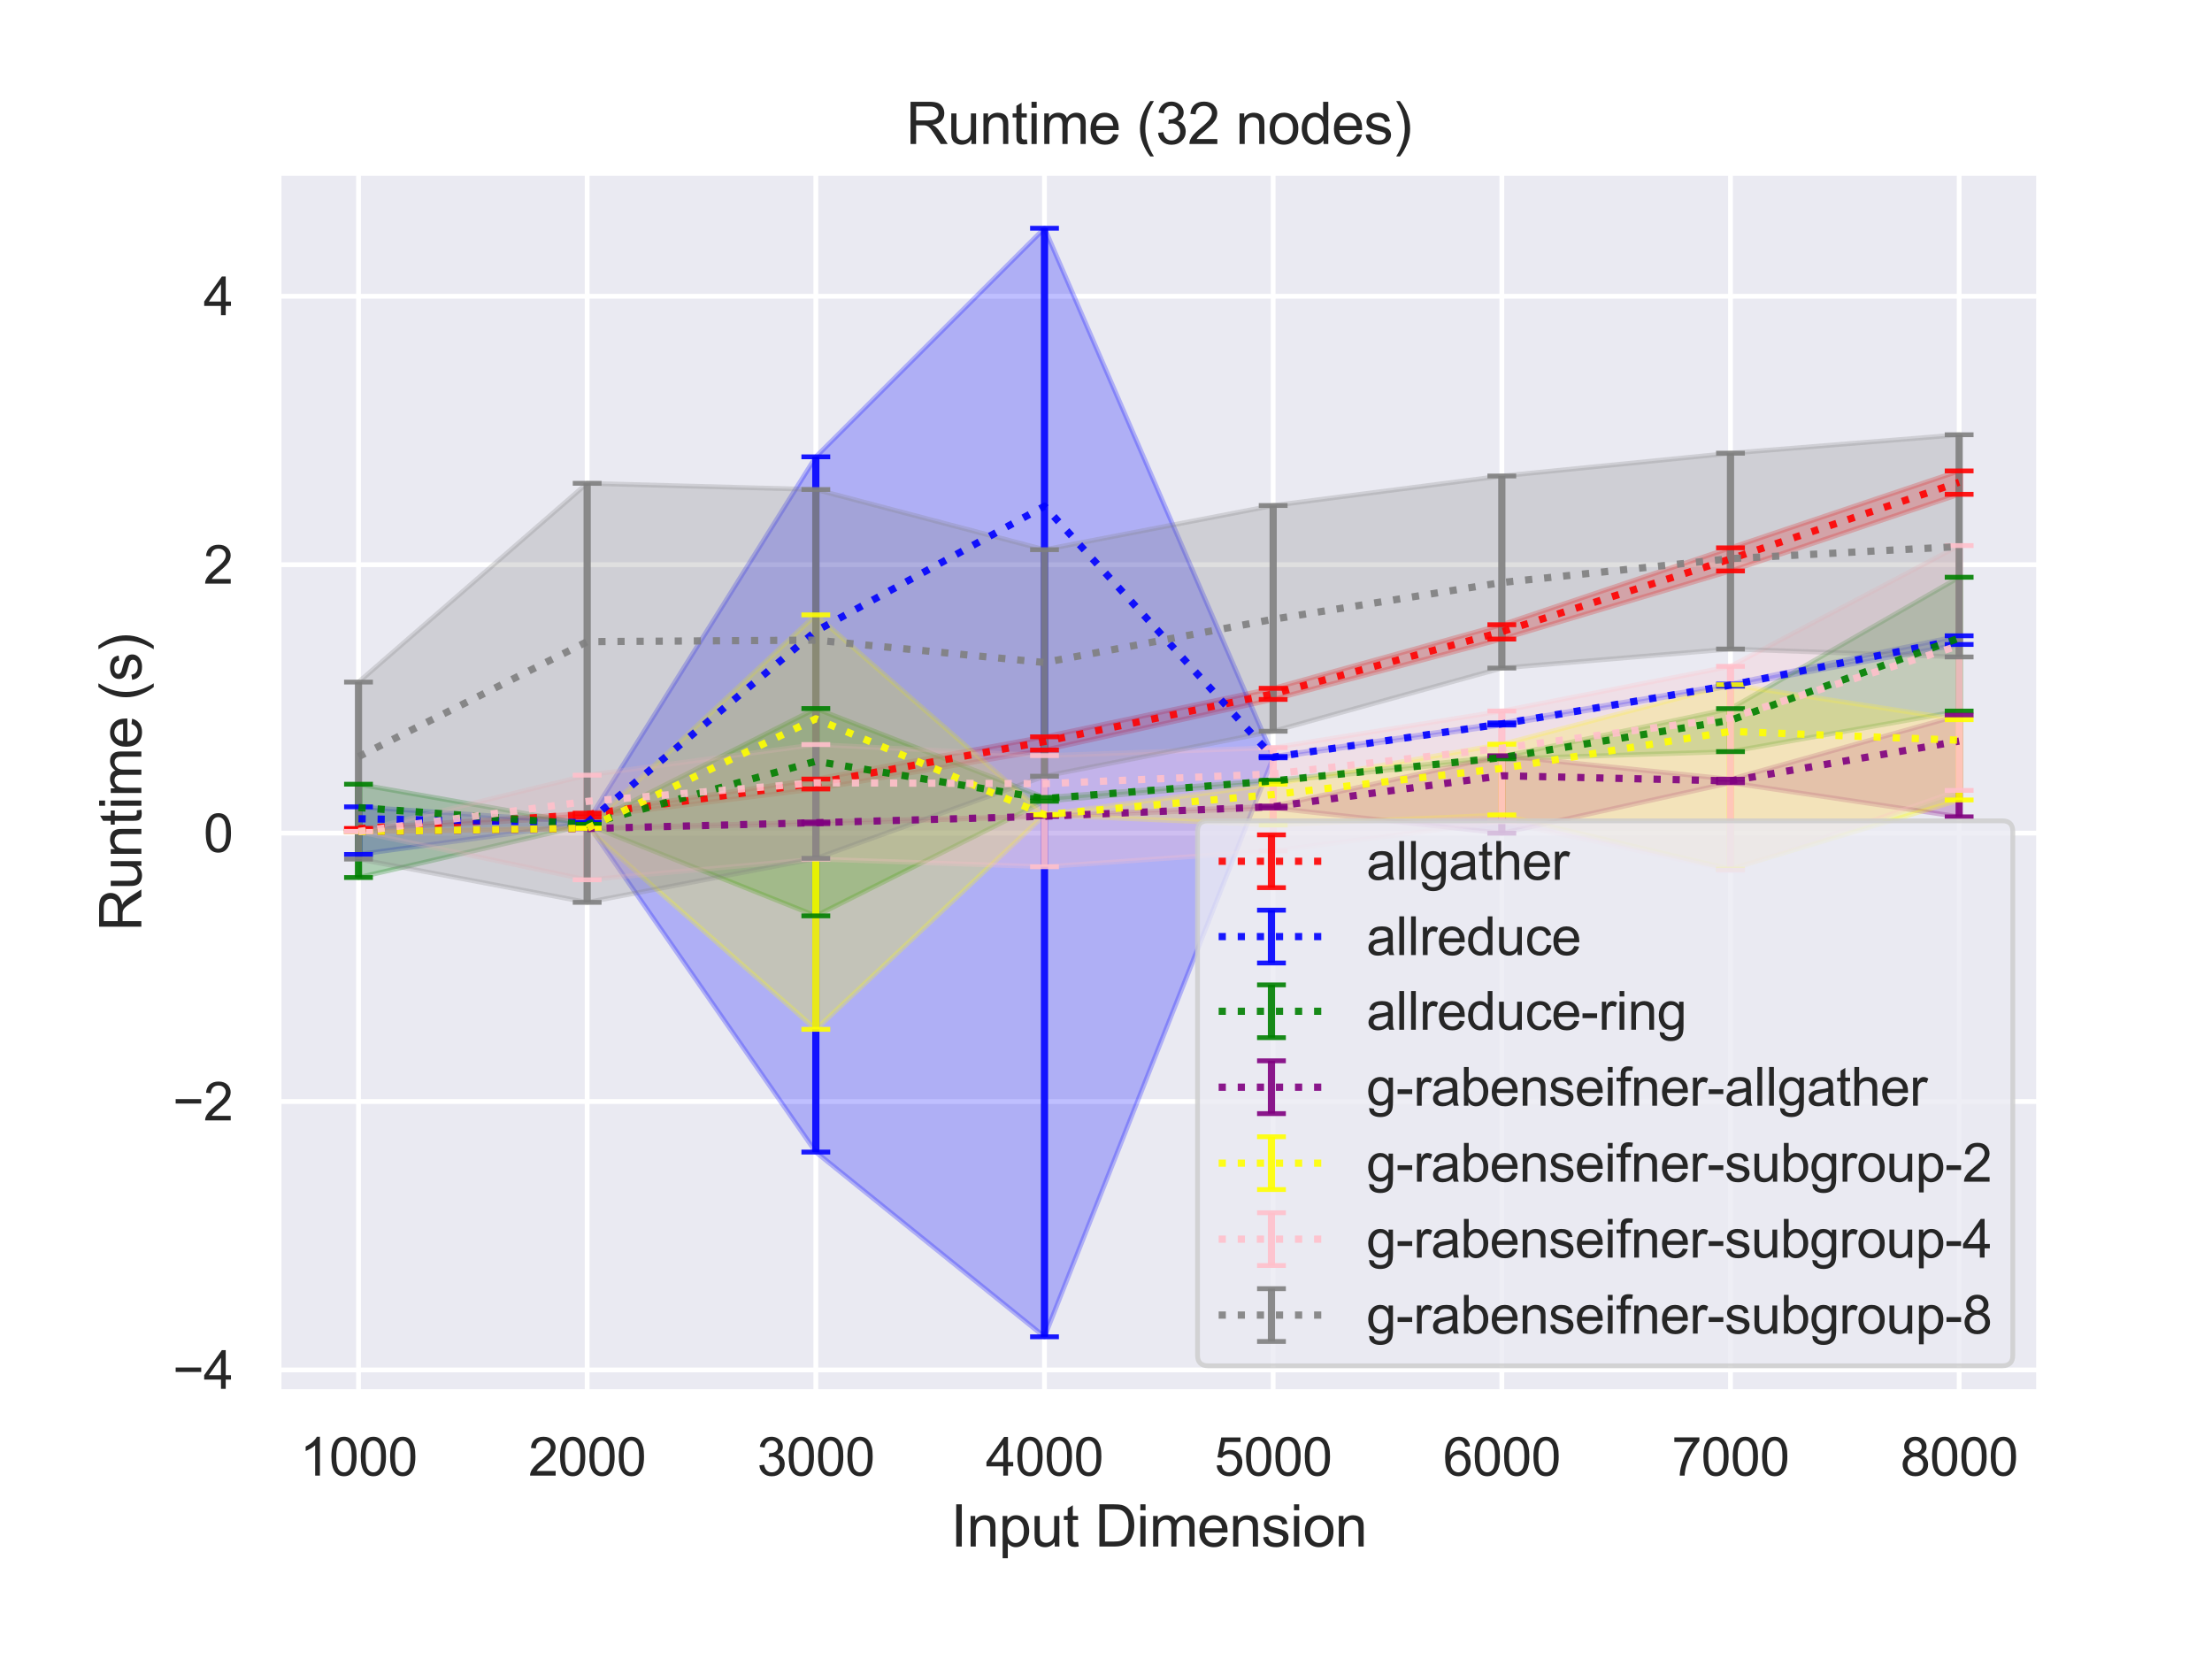 <?xml version="1.0" encoding="utf-8" standalone="no"?>
<!DOCTYPE svg PUBLIC "-//W3C//DTD SVG 1.1//EN"
  "http://www.w3.org/Graphics/SVG/1.1/DTD/svg11.dtd">
<svg height="345.6pt" version="1.1" viewBox="0 0 460.8 345.6" width="460.8pt" xmlns="http://www.w3.org/2000/svg" xmlns:xlink="http://www.w3.org/1999/xlink">
 <defs>
  <style type="text/css">*{stroke-linecap:butt;stroke-linejoin:round;}</style>
 </defs>
 <g id="figure_1">
  <g id="patch_1">
   <path d="M 0 345.6 
L 460.8 345.6 
L 460.8 0 
L 0 0 
z
" style="fill:#ffffff;"/>
  </g>
  <g id="axes_1">
   <g id="patch_2">
    <path d="M 58.01 290.02 
L 424.8 290.02 
L 424.8 36 
L 58.01 36 
z
" style="fill:#eaeaf2;"/>
   </g>
   <g id="matplotlib.axis_1">
    <g id="xtick_1">
     <g id="line2d_1">
      <path clip-path="url(#p4a18f3bef0)" d="M 74.682 290.02 
L 74.682 36 
" style="fill:none;stroke:#ffffff;stroke-linecap:round;"/>
     </g>
     <g id="text_1">
      <!-- 1000 -->
      <g style="fill:#262626;" transform="translate(62.448 307.394)scale(0.11 -0.11)">
       <defs>
        <path d="M 2384 0 
L 1822 0 
L 1822 3584 
Q 1619 3391 1289 3197 
Q 959 3003 697 2906 
L 697 3450 
Q 1169 3672 1522 3987 
Q 1875 4303 2022 4600 
L 2384 4600 
L 2384 0 
z
" id="ArialMT-31" transform="scale(0.016)"/>
        <path d="M 266 2259 
Q 266 3072 433 3567 
Q 600 4063 929 4331 
Q 1259 4600 1759 4600 
Q 2128 4600 2406 4451 
Q 2684 4303 2865 4023 
Q 3047 3744 3150 3342 
Q 3253 2941 3253 2259 
Q 3253 1453 3087 958 
Q 2922 463 2592 192 
Q 2263 -78 1759 -78 
Q 1097 -78 719 397 
Q 266 969 266 2259 
z
M 844 2259 
Q 844 1131 1108 757 
Q 1372 384 1759 384 
Q 2147 384 2411 759 
Q 2675 1134 2675 2259 
Q 2675 3391 2411 3762 
Q 2147 4134 1753 4134 
Q 1366 4134 1134 3806 
Q 844 3388 844 2259 
z
" id="ArialMT-30" transform="scale(0.016)"/>
       </defs>
       <use xlink:href="#ArialMT-31"/>
       <use x="55.615" xlink:href="#ArialMT-30"/>
       <use x="111.23" xlink:href="#ArialMT-30"/>
       <use x="166.846" xlink:href="#ArialMT-30"/>
      </g>
     </g>
    </g>
    <g id="xtick_2">
     <g id="line2d_2">
      <path clip-path="url(#p4a18f3bef0)" d="M 122.317 290.02 
L 122.317 36 
" style="fill:none;stroke:#ffffff;stroke-linecap:round;"/>
     </g>
     <g id="text_2">
      <!-- 2000 -->
      <g style="fill:#262626;" transform="translate(110.083 307.394)scale(0.11 -0.11)">
       <defs>
        <path d="M 3222 541 
L 3222 0 
L 194 0 
Q 188 203 259 391 
Q 375 700 629 1000 
Q 884 1300 1366 1694 
Q 2113 2306 2375 2664 
Q 2638 3022 2638 3341 
Q 2638 3675 2398 3904 
Q 2159 4134 1775 4134 
Q 1369 4134 1125 3890 
Q 881 3647 878 3216 
L 300 3275 
Q 359 3922 746 4261 
Q 1134 4600 1788 4600 
Q 2447 4600 2831 4234 
Q 3216 3869 3216 3328 
Q 3216 3053 3103 2787 
Q 2991 2522 2730 2228 
Q 2469 1934 1863 1422 
Q 1356 997 1212 845 
Q 1069 694 975 541 
L 3222 541 
z
" id="ArialMT-32" transform="scale(0.016)"/>
       </defs>
       <use xlink:href="#ArialMT-32"/>
       <use x="55.615" xlink:href="#ArialMT-30"/>
       <use x="111.23" xlink:href="#ArialMT-30"/>
       <use x="166.846" xlink:href="#ArialMT-30"/>
      </g>
     </g>
    </g>
    <g id="xtick_3">
     <g id="line2d_3">
      <path clip-path="url(#p4a18f3bef0)" d="M 169.952 290.02 
L 169.952 36 
" style="fill:none;stroke:#ffffff;stroke-linecap:round;"/>
     </g>
     <g id="text_3">
      <!-- 3000 -->
      <g style="fill:#262626;" transform="translate(157.718 307.394)scale(0.11 -0.11)">
       <defs>
        <path d="M 269 1209 
L 831 1284 
Q 928 806 1161 595 
Q 1394 384 1728 384 
Q 2125 384 2398 659 
Q 2672 934 2672 1341 
Q 2672 1728 2419 1979 
Q 2166 2231 1775 2231 
Q 1616 2231 1378 2169 
L 1441 2663 
Q 1497 2656 1531 2656 
Q 1891 2656 2178 2843 
Q 2466 3031 2466 3422 
Q 2466 3731 2256 3934 
Q 2047 4138 1716 4138 
Q 1388 4138 1169 3931 
Q 950 3725 888 3313 
L 325 3413 
Q 428 3978 793 4289 
Q 1159 4600 1703 4600 
Q 2078 4600 2393 4439 
Q 2709 4278 2876 4000 
Q 3044 3722 3044 3409 
Q 3044 3113 2884 2869 
Q 2725 2625 2413 2481 
Q 2819 2388 3044 2092 
Q 3269 1797 3269 1353 
Q 3269 753 2831 336 
Q 2394 -81 1725 -81 
Q 1122 -81 723 278 
Q 325 638 269 1209 
z
" id="ArialMT-33" transform="scale(0.016)"/>
       </defs>
       <use xlink:href="#ArialMT-33"/>
       <use x="55.615" xlink:href="#ArialMT-30"/>
       <use x="111.23" xlink:href="#ArialMT-30"/>
       <use x="166.846" xlink:href="#ArialMT-30"/>
      </g>
     </g>
    </g>
    <g id="xtick_4">
     <g id="line2d_4">
      <path clip-path="url(#p4a18f3bef0)" d="M 217.587 290.02 
L 217.587 36 
" style="fill:none;stroke:#ffffff;stroke-linecap:round;"/>
     </g>
     <g id="text_4">
      <!-- 4000 -->
      <g style="fill:#262626;" transform="translate(205.353 307.394)scale(0.11 -0.11)">
       <defs>
        <path d="M 2069 0 
L 2069 1097 
L 81 1097 
L 81 1613 
L 2172 4581 
L 2631 4581 
L 2631 1613 
L 3250 1613 
L 3250 1097 
L 2631 1097 
L 2631 0 
L 2069 0 
z
M 2069 1613 
L 2069 3678 
L 634 1613 
L 2069 1613 
z
" id="ArialMT-34" transform="scale(0.016)"/>
       </defs>
       <use xlink:href="#ArialMT-34"/>
       <use x="55.615" xlink:href="#ArialMT-30"/>
       <use x="111.23" xlink:href="#ArialMT-30"/>
       <use x="166.846" xlink:href="#ArialMT-30"/>
      </g>
     </g>
    </g>
    <g id="xtick_5">
     <g id="line2d_5">
      <path clip-path="url(#p4a18f3bef0)" d="M 265.223 290.02 
L 265.223 36 
" style="fill:none;stroke:#ffffff;stroke-linecap:round;"/>
     </g>
     <g id="text_5">
      <!-- 5000 -->
      <g style="fill:#262626;" transform="translate(252.988 307.394)scale(0.11 -0.11)">
       <defs>
        <path d="M 266 1200 
L 856 1250 
Q 922 819 1161 601 
Q 1400 384 1738 384 
Q 2144 384 2425 690 
Q 2706 997 2706 1503 
Q 2706 1984 2436 2262 
Q 2166 2541 1728 2541 
Q 1456 2541 1237 2417 
Q 1019 2294 894 2097 
L 366 2166 
L 809 4519 
L 3088 4519 
L 3088 3981 
L 1259 3981 
L 1013 2750 
Q 1425 3038 1878 3038 
Q 2478 3038 2890 2622 
Q 3303 2206 3303 1553 
Q 3303 931 2941 478 
Q 2500 -78 1738 -78 
Q 1113 -78 717 272 
Q 322 622 266 1200 
z
" id="ArialMT-35" transform="scale(0.016)"/>
       </defs>
       <use xlink:href="#ArialMT-35"/>
       <use x="55.615" xlink:href="#ArialMT-30"/>
       <use x="111.23" xlink:href="#ArialMT-30"/>
       <use x="166.846" xlink:href="#ArialMT-30"/>
      </g>
     </g>
    </g>
    <g id="xtick_6">
     <g id="line2d_6">
      <path clip-path="url(#p4a18f3bef0)" d="M 312.858 290.02 
L 312.858 36 
" style="fill:none;stroke:#ffffff;stroke-linecap:round;"/>
     </g>
     <g id="text_6">
      <!-- 6000 -->
      <g style="fill:#262626;" transform="translate(300.624 307.394)scale(0.11 -0.11)">
       <defs>
        <path d="M 3184 3459 
L 2625 3416 
Q 2550 3747 2413 3897 
Q 2184 4138 1850 4138 
Q 1581 4138 1378 3988 
Q 1113 3794 959 3422 
Q 806 3050 800 2363 
Q 1003 2672 1297 2822 
Q 1591 2972 1913 2972 
Q 2475 2972 2870 2558 
Q 3266 2144 3266 1488 
Q 3266 1056 3080 686 
Q 2894 316 2569 119 
Q 2244 -78 1831 -78 
Q 1128 -78 684 439 
Q 241 956 241 2144 
Q 241 3472 731 4075 
Q 1159 4600 1884 4600 
Q 2425 4600 2770 4297 
Q 3116 3994 3184 3459 
z
M 888 1484 
Q 888 1194 1011 928 
Q 1134 663 1356 523 
Q 1578 384 1822 384 
Q 2178 384 2434 671 
Q 2691 959 2691 1453 
Q 2691 1928 2437 2201 
Q 2184 2475 1800 2475 
Q 1419 2475 1153 2201 
Q 888 1928 888 1484 
z
" id="ArialMT-36" transform="scale(0.016)"/>
       </defs>
       <use xlink:href="#ArialMT-36"/>
       <use x="55.615" xlink:href="#ArialMT-30"/>
       <use x="111.23" xlink:href="#ArialMT-30"/>
       <use x="166.846" xlink:href="#ArialMT-30"/>
      </g>
     </g>
    </g>
    <g id="xtick_7">
     <g id="line2d_7">
      <path clip-path="url(#p4a18f3bef0)" d="M 360.493 290.02 
L 360.493 36 
" style="fill:none;stroke:#ffffff;stroke-linecap:round;"/>
     </g>
     <g id="text_7">
      <!-- 7000 -->
      <g style="fill:#262626;" transform="translate(348.259 307.394)scale(0.11 -0.11)">
       <defs>
        <path d="M 303 3981 
L 303 4522 
L 3269 4522 
L 3269 4084 
Q 2831 3619 2401 2847 
Q 1972 2075 1738 1259 
Q 1569 684 1522 0 
L 944 0 
Q 953 541 1156 1306 
Q 1359 2072 1739 2783 
Q 2119 3494 2547 3981 
L 303 3981 
z
" id="ArialMT-37" transform="scale(0.016)"/>
       </defs>
       <use xlink:href="#ArialMT-37"/>
       <use x="55.615" xlink:href="#ArialMT-30"/>
       <use x="111.23" xlink:href="#ArialMT-30"/>
       <use x="166.846" xlink:href="#ArialMT-30"/>
      </g>
     </g>
    </g>
    <g id="xtick_8">
     <g id="line2d_8">
      <path clip-path="url(#p4a18f3bef0)" d="M 408.128 290.02 
L 408.128 36 
" style="fill:none;stroke:#ffffff;stroke-linecap:round;"/>
     </g>
     <g id="text_8">
      <!-- 8000 -->
      <g style="fill:#262626;" transform="translate(395.894 307.394)scale(0.11 -0.11)">
       <defs>
        <path d="M 1131 2484 
Q 781 2613 612 2850 
Q 444 3088 444 3419 
Q 444 3919 803 4259 
Q 1163 4600 1759 4600 
Q 2359 4600 2725 4251 
Q 3091 3903 3091 3403 
Q 3091 3084 2923 2848 
Q 2756 2613 2416 2484 
Q 2838 2347 3058 2040 
Q 3278 1734 3278 1309 
Q 3278 722 2862 322 
Q 2447 -78 1769 -78 
Q 1091 -78 675 323 
Q 259 725 259 1325 
Q 259 1772 486 2073 
Q 713 2375 1131 2484 
z
M 1019 3438 
Q 1019 3113 1228 2906 
Q 1438 2700 1772 2700 
Q 2097 2700 2305 2904 
Q 2513 3109 2513 3406 
Q 2513 3716 2298 3927 
Q 2084 4138 1766 4138 
Q 1444 4138 1231 3931 
Q 1019 3725 1019 3438 
z
M 838 1322 
Q 838 1081 952 856 
Q 1066 631 1291 507 
Q 1516 384 1775 384 
Q 2178 384 2440 643 
Q 2703 903 2703 1303 
Q 2703 1709 2433 1975 
Q 2163 2241 1756 2241 
Q 1359 2241 1098 1978 
Q 838 1716 838 1322 
z
" id="ArialMT-38" transform="scale(0.016)"/>
       </defs>
       <use xlink:href="#ArialMT-38"/>
       <use x="55.615" xlink:href="#ArialMT-30"/>
       <use x="111.23" xlink:href="#ArialMT-30"/>
       <use x="166.846" xlink:href="#ArialMT-30"/>
      </g>
     </g>
    </g>
    <g id="text_9">
     <!-- Input Dimension -->
     <g style="fill:#262626;" transform="translate(198.051 322.169)scale(0.12 -0.12)">
      <defs>
       <path d="M 597 0 
L 597 4581 
L 1203 4581 
L 1203 0 
L 597 0 
z
" id="ArialMT-49" transform="scale(0.016)"/>
       <path d="M 422 0 
L 422 3319 
L 928 3319 
L 928 2847 
Q 1294 3394 1984 3394 
Q 2284 3394 2536 3286 
Q 2788 3178 2913 3003 
Q 3038 2828 3088 2588 
Q 3119 2431 3119 2041 
L 3119 0 
L 2556 0 
L 2556 2019 
Q 2556 2363 2490 2533 
Q 2425 2703 2258 2804 
Q 2091 2906 1866 2906 
Q 1506 2906 1245 2678 
Q 984 2450 984 1813 
L 984 0 
L 422 0 
z
" id="ArialMT-6e" transform="scale(0.016)"/>
       <path d="M 422 -1272 
L 422 3319 
L 934 3319 
L 934 2888 
Q 1116 3141 1344 3267 
Q 1572 3394 1897 3394 
Q 2322 3394 2647 3175 
Q 2972 2956 3137 2557 
Q 3303 2159 3303 1684 
Q 3303 1175 3120 767 
Q 2938 359 2589 142 
Q 2241 -75 1856 -75 
Q 1575 -75 1351 44 
Q 1128 163 984 344 
L 984 -1272 
L 422 -1272 
z
M 931 1641 
Q 931 1000 1190 694 
Q 1450 388 1819 388 
Q 2194 388 2461 705 
Q 2728 1022 2728 1688 
Q 2728 2322 2467 2637 
Q 2206 2953 1844 2953 
Q 1484 2953 1207 2617 
Q 931 2281 931 1641 
z
" id="ArialMT-70" transform="scale(0.016)"/>
       <path d="M 2597 0 
L 2597 488 
Q 2209 -75 1544 -75 
Q 1250 -75 995 37 
Q 741 150 617 320 
Q 494 491 444 738 
Q 409 903 409 1263 
L 409 3319 
L 972 3319 
L 972 1478 
Q 972 1038 1006 884 
Q 1059 663 1231 536 
Q 1403 409 1656 409 
Q 1909 409 2131 539 
Q 2353 669 2445 892 
Q 2538 1116 2538 1541 
L 2538 3319 
L 3100 3319 
L 3100 0 
L 2597 0 
z
" id="ArialMT-75" transform="scale(0.016)"/>
       <path d="M 1650 503 
L 1731 6 
Q 1494 -44 1306 -44 
Q 1000 -44 831 53 
Q 663 150 594 308 
Q 525 466 525 972 
L 525 2881 
L 113 2881 
L 113 3319 
L 525 3319 
L 525 4141 
L 1084 4478 
L 1084 3319 
L 1650 3319 
L 1650 2881 
L 1084 2881 
L 1084 941 
Q 1084 700 1114 631 
Q 1144 563 1211 522 
Q 1278 481 1403 481 
Q 1497 481 1650 503 
z
" id="ArialMT-74" transform="scale(0.016)"/>
       <path id="ArialMT-20" transform="scale(0.016)"/>
       <path d="M 494 0 
L 494 4581 
L 2072 4581 
Q 2606 4581 2888 4516 
Q 3281 4425 3559 4188 
Q 3922 3881 4101 3404 
Q 4281 2928 4281 2316 
Q 4281 1794 4159 1391 
Q 4038 988 3847 723 
Q 3656 459 3429 307 
Q 3203 156 2883 78 
Q 2563 0 2147 0 
L 494 0 
z
M 1100 541 
L 2078 541 
Q 2531 541 2789 625 
Q 3047 709 3200 863 
Q 3416 1078 3536 1442 
Q 3656 1806 3656 2325 
Q 3656 3044 3420 3430 
Q 3184 3816 2847 3947 
Q 2603 4041 2063 4041 
L 1100 4041 
L 1100 541 
z
" id="ArialMT-44" transform="scale(0.016)"/>
       <path d="M 425 3934 
L 425 4581 
L 988 4581 
L 988 3934 
L 425 3934 
z
M 425 0 
L 425 3319 
L 988 3319 
L 988 0 
L 425 0 
z
" id="ArialMT-69" transform="scale(0.016)"/>
       <path d="M 422 0 
L 422 3319 
L 925 3319 
L 925 2853 
Q 1081 3097 1340 3245 
Q 1600 3394 1931 3394 
Q 2300 3394 2536 3241 
Q 2772 3088 2869 2813 
Q 3263 3394 3894 3394 
Q 4388 3394 4653 3120 
Q 4919 2847 4919 2278 
L 4919 0 
L 4359 0 
L 4359 2091 
Q 4359 2428 4304 2576 
Q 4250 2725 4106 2815 
Q 3963 2906 3769 2906 
Q 3419 2906 3187 2673 
Q 2956 2441 2956 1928 
L 2956 0 
L 2394 0 
L 2394 2156 
Q 2394 2531 2256 2718 
Q 2119 2906 1806 2906 
Q 1569 2906 1367 2781 
Q 1166 2656 1075 2415 
Q 984 2175 984 1722 
L 984 0 
L 422 0 
z
" id="ArialMT-6d" transform="scale(0.016)"/>
       <path d="M 2694 1069 
L 3275 997 
Q 3138 488 2766 206 
Q 2394 -75 1816 -75 
Q 1088 -75 661 373 
Q 234 822 234 1631 
Q 234 2469 665 2931 
Q 1097 3394 1784 3394 
Q 2450 3394 2872 2941 
Q 3294 2488 3294 1666 
Q 3294 1616 3291 1516 
L 816 1516 
Q 847 969 1125 678 
Q 1403 388 1819 388 
Q 2128 388 2347 550 
Q 2566 713 2694 1069 
z
M 847 1978 
L 2700 1978 
Q 2663 2397 2488 2606 
Q 2219 2931 1791 2931 
Q 1403 2931 1139 2672 
Q 875 2413 847 1978 
z
" id="ArialMT-65" transform="scale(0.016)"/>
       <path d="M 197 991 
L 753 1078 
Q 800 744 1014 566 
Q 1228 388 1613 388 
Q 2000 388 2187 545 
Q 2375 703 2375 916 
Q 2375 1106 2209 1216 
Q 2094 1291 1634 1406 
Q 1016 1563 777 1677 
Q 538 1791 414 1992 
Q 291 2194 291 2438 
Q 291 2659 392 2848 
Q 494 3038 669 3163 
Q 800 3259 1026 3326 
Q 1253 3394 1513 3394 
Q 1903 3394 2198 3281 
Q 2494 3169 2634 2976 
Q 2775 2784 2828 2463 
L 2278 2388 
Q 2241 2644 2061 2787 
Q 1881 2931 1553 2931 
Q 1166 2931 1000 2803 
Q 834 2675 834 2503 
Q 834 2394 903 2306 
Q 972 2216 1119 2156 
Q 1203 2125 1616 2013 
Q 2213 1853 2448 1751 
Q 2684 1650 2818 1456 
Q 2953 1263 2953 975 
Q 2953 694 2789 445 
Q 2625 197 2315 61 
Q 2006 -75 1616 -75 
Q 969 -75 630 194 
Q 291 463 197 991 
z
" id="ArialMT-73" transform="scale(0.016)"/>
       <path d="M 213 1659 
Q 213 2581 725 3025 
Q 1153 3394 1769 3394 
Q 2453 3394 2887 2945 
Q 3322 2497 3322 1706 
Q 3322 1066 3130 698 
Q 2938 331 2570 128 
Q 2203 -75 1769 -75 
Q 1072 -75 642 372 
Q 213 819 213 1659 
z
M 791 1659 
Q 791 1022 1069 705 
Q 1347 388 1769 388 
Q 2188 388 2466 706 
Q 2744 1025 2744 1678 
Q 2744 2294 2464 2611 
Q 2184 2928 1769 2928 
Q 1347 2928 1069 2612 
Q 791 2297 791 1659 
z
" id="ArialMT-6f" transform="scale(0.016)"/>
      </defs>
      <use xlink:href="#ArialMT-49"/>
      <use x="27.783" xlink:href="#ArialMT-6e"/>
      <use x="83.398" xlink:href="#ArialMT-70"/>
      <use x="139.014" xlink:href="#ArialMT-75"/>
      <use x="194.629" xlink:href="#ArialMT-74"/>
      <use x="222.412" xlink:href="#ArialMT-20"/>
      <use x="250.195" xlink:href="#ArialMT-44"/>
      <use x="322.412" xlink:href="#ArialMT-69"/>
      <use x="344.629" xlink:href="#ArialMT-6d"/>
      <use x="427.93" xlink:href="#ArialMT-65"/>
      <use x="483.545" xlink:href="#ArialMT-6e"/>
      <use x="539.16" xlink:href="#ArialMT-73"/>
      <use x="589.16" xlink:href="#ArialMT-69"/>
      <use x="611.377" xlink:href="#ArialMT-6f"/>
      <use x="666.992" xlink:href="#ArialMT-6e"/>
     </g>
    </g>
   </g>
   <g id="matplotlib.axis_2">
    <g id="ytick_1">
     <g id="line2d_9">
      <path clip-path="url(#p4a18f3bef0)" d="M 58.01 285.384 
L 424.8 285.384 
" style="fill:none;stroke:#ffffff;stroke-linecap:round;"/>
     </g>
     <g id="text_10">
      <!-- −4 -->
      <g style="fill:#262626;" transform="translate(35.968 289.32)scale(0.11 -0.11)">
       <defs>
        <path d="M 3381 1997 
L 356 1997 
L 356 2522 
L 3381 2522 
L 3381 1997 
z
" id="ArialMT-2212" transform="scale(0.016)"/>
       </defs>
       <use xlink:href="#ArialMT-2212"/>
       <use x="58.398" xlink:href="#ArialMT-34"/>
      </g>
     </g>
    </g>
    <g id="ytick_2">
     <g id="line2d_10">
      <path clip-path="url(#p4a18f3bef0)" d="M 58.01 229.467 
L 424.8 229.467 
" style="fill:none;stroke:#ffffff;stroke-linecap:round;"/>
     </g>
     <g id="text_11">
      <!-- −2 -->
      <g style="fill:#262626;" transform="translate(35.968 233.404)scale(0.11 -0.11)">
       <use xlink:href="#ArialMT-2212"/>
       <use x="58.398" xlink:href="#ArialMT-32"/>
      </g>
     </g>
    </g>
    <g id="ytick_3">
     <g id="line2d_11">
      <path clip-path="url(#p4a18f3bef0)" d="M 58.01 173.551 
L 424.8 173.551 
" style="fill:none;stroke:#ffffff;stroke-linecap:round;"/>
     </g>
     <g id="text_12">
      <!-- 0 -->
      <g style="fill:#262626;" transform="translate(42.393 177.488)scale(0.11 -0.11)">
       <use xlink:href="#ArialMT-30"/>
      </g>
     </g>
    </g>
    <g id="ytick_4">
     <g id="line2d_12">
      <path clip-path="url(#p4a18f3bef0)" d="M 58.01 117.635 
L 424.8 117.635 
" style="fill:none;stroke:#ffffff;stroke-linecap:round;"/>
     </g>
     <g id="text_13">
      <!-- 2 -->
      <g style="fill:#262626;" transform="translate(42.393 121.572)scale(0.11 -0.11)">
       <use xlink:href="#ArialMT-32"/>
      </g>
     </g>
    </g>
    <g id="ytick_5">
     <g id="line2d_13">
      <path clip-path="url(#p4a18f3bef0)" d="M 58.01 61.719 
L 424.8 61.719 
" style="fill:none;stroke:#ffffff;stroke-linecap:round;"/>
     </g>
     <g id="text_14">
      <!-- 4 -->
      <g style="fill:#262626;" transform="translate(42.393 65.656)scale(0.11 -0.11)">
       <use xlink:href="#ArialMT-34"/>
      </g>
     </g>
    </g>
    <g id="text_15">
     <!-- Runtime (s) -->
     <g style="fill:#262626;" transform="translate(29.443 194.013)rotate(-90)scale(0.12 -0.12)">
      <defs>
       <path d="M 503 0 
L 503 4581 
L 2534 4581 
Q 3147 4581 3465 4457 
Q 3784 4334 3975 4021 
Q 4166 3709 4166 3331 
Q 4166 2844 3850 2509 
Q 3534 2175 2875 2084 
Q 3116 1969 3241 1856 
Q 3506 1613 3744 1247 
L 4541 0 
L 3778 0 
L 3172 953 
Q 2906 1366 2734 1584 
Q 2563 1803 2427 1890 
Q 2291 1978 2150 2013 
Q 2047 2034 1813 2034 
L 1109 2034 
L 1109 0 
L 503 0 
z
M 1109 2559 
L 2413 2559 
Q 2828 2559 3062 2645 
Q 3297 2731 3419 2920 
Q 3541 3109 3541 3331 
Q 3541 3656 3305 3865 
Q 3069 4075 2559 4075 
L 1109 4075 
L 1109 2559 
z
" id="ArialMT-52" transform="scale(0.016)"/>
       <path d="M 1497 -1347 
Q 1031 -759 709 28 
Q 388 816 388 1659 
Q 388 2403 628 3084 
Q 909 3875 1497 4659 
L 1900 4659 
Q 1522 4009 1400 3731 
Q 1209 3300 1100 2831 
Q 966 2247 966 1656 
Q 966 153 1900 -1347 
L 1497 -1347 
z
" id="ArialMT-28" transform="scale(0.016)"/>
       <path d="M 791 -1347 
L 388 -1347 
Q 1322 153 1322 1656 
Q 1322 2244 1188 2822 
Q 1081 3291 891 3722 
Q 769 4003 388 4659 
L 791 4659 
Q 1378 3875 1659 3084 
Q 1900 2403 1900 1659 
Q 1900 816 1576 28 
Q 1253 -759 791 -1347 
z
" id="ArialMT-29" transform="scale(0.016)"/>
      </defs>
      <use xlink:href="#ArialMT-52"/>
      <use x="72.217" xlink:href="#ArialMT-75"/>
      <use x="127.832" xlink:href="#ArialMT-6e"/>
      <use x="183.447" xlink:href="#ArialMT-74"/>
      <use x="211.23" xlink:href="#ArialMT-69"/>
      <use x="233.447" xlink:href="#ArialMT-6d"/>
      <use x="316.748" xlink:href="#ArialMT-65"/>
      <use x="372.363" xlink:href="#ArialMT-20"/>
      <use x="400.146" xlink:href="#ArialMT-28"/>
      <use x="433.447" xlink:href="#ArialMT-73"/>
      <use x="483.447" xlink:href="#ArialMT-29"/>
     </g>
    </g>
   </g>
   <g id="PolyCollection_1">
    <defs>
     <path d="M 74.682 -173.013 
L 74.682 -172.94 
L 122.317 -175.389 
L 169.952 -181.247 
L 217.587 -189.351 
L 265.223 -199.892 
L 312.858 -212.47 
L 360.493 -226.66 
L 408.128 -242.626 
L 408.128 -247.495 
L 408.128 -247.495 
L 360.493 -231.474 
L 312.858 -215.459 
L 265.223 -202.21 
L 217.587 -192.107 
L 169.952 -183.306 
L 122.317 -176.196 
L 74.682 -173.013 
z
" id="m548cac7ed7" style="stroke:#ff0000;stroke-opacity:0.25;"/>
    </defs>
    <g clip-path="url(#p4a18f3bef0)">
     <use style="fill:#ff0000;fill-opacity:0.25;stroke:#ff0000;stroke-opacity:0.25;" x="0" xlink:href="#m548cac7ed7" y="345.6"/>
    </g>
   </g>
   <g id="PolyCollection_2">
    <defs>
     <path d="M 74.682 -177.519 
L 74.682 -167.598 
L 122.317 -174.119 
L 169.952 -105.602 
L 217.587 -67.126 
L 265.223 -187.731 
L 312.858 -194.566 
L 360.493 -202.673 
L 408.128 -211.344 
L 408.128 -213.154 
L 408.128 -213.154 
L 360.493 -203.087 
L 312.858 -195.008 
L 265.223 -188.015 
L 217.587 -298.054 
L 169.952 -250.436 
L 122.317 -174.298 
L 74.682 -177.519 
z
" id="m964636d4a2" style="stroke:#0000ff;stroke-opacity:0.25;"/>
    </defs>
    <g clip-path="url(#p4a18f3bef0)">
     <use style="fill:#0000ff;fill-opacity:0.25;stroke:#0000ff;stroke-opacity:0.25;" x="0" xlink:href="#m964636d4a2" y="345.6"/>
    </g>
   </g>
   <g id="PolyCollection_3">
    <defs>
     <path d="M 74.682 -182.236 
L 74.682 -162.798 
L 122.317 -173.829 
L 169.952 -154.813 
L 217.587 -178.693 
L 265.223 -182.783 
L 312.858 -187.522 
L 360.493 -189.026 
L 408.128 -197.474 
L 408.128 -225.349 
L 408.128 -225.349 
L 360.493 -197.978 
L 312.858 -187.987 
L 265.223 -183.037 
L 217.587 -179.469 
L 169.952 -197.995 
L 122.317 -173.876 
L 74.682 -182.236 
z
" id="mad5232ce24" style="stroke:#008000;stroke-opacity:0.25;"/>
    </defs>
    <g clip-path="url(#p4a18f3bef0)">
     <use style="fill:#008000;fill-opacity:0.25;stroke:#008000;stroke-opacity:0.25;" x="0" xlink:href="#mad5232ce24" y="345.6"/>
    </g>
   </g>
   <g id="PolyCollection_4">
    <defs>
     <path d="M 74.682 -172.339 
L 74.682 -172.334 
L 122.317 -172.996 
L 169.952 -174.023 
L 217.587 -175.538 
L 265.223 -177.277 
L 312.858 -172.029 
L 360.493 -182.542 
L 408.128 -175.444 
L 408.128 -196.596 
L 408.128 -196.596 
L 360.493 -183.274 
L 312.858 -188.175 
L 265.223 -177.671 
L 217.587 -175.579 
L 169.952 -174.357 
L 122.317 -173.007 
L 74.682 -172.339 
z
" id="mf788e1cdee" style="stroke:#800080;stroke-opacity:0.25;"/>
    </defs>
    <g clip-path="url(#p4a18f3bef0)">
     <use style="fill:#800080;fill-opacity:0.25;stroke:#800080;stroke-opacity:0.25;" x="0" xlink:href="#mf788e1cdee" y="345.6"/>
    </g>
   </g>
   <g id="PolyCollection_5">
    <defs>
     <path d="M 74.682 -172.352 
L 74.682 -172.343 
L 122.317 -173.034 
L 169.952 -131.175 
L 217.587 -175.841 
L 265.223 -173.74 
L 312.858 -175.836 
L 360.493 -164.543 
L 408.128 -178.953 
L 408.128 -195.676 
L 408.128 -195.676 
L 360.493 -202.966 
L 312.858 -190.561 
L 265.223 -182.238 
L 217.587 -175.937 
L 169.952 -217.511 
L 122.317 -173.09 
L 74.682 -172.352 
z
" id="m4efa3194b9" style="stroke:#ffff00;stroke-opacity:0.25;"/>
    </defs>
    <g clip-path="url(#p4a18f3bef0)">
     <use style="fill:#ffff00;fill-opacity:0.25;stroke:#ffff00;stroke-opacity:0.25;" x="0" xlink:href="#m4efa3194b9" y="345.6"/>
    </g>
   </g>
   <g id="PolyCollection_6">
    <defs>
     <path d="M 74.682 -172.418 
L 74.682 -172.332 
L 122.317 -162.315 
L 169.952 -166.644 
L 217.587 -165.035 
L 265.223 -168.348 
L 312.858 -174.44 
L 360.493 -164.324 
L 408.128 -180.949 
L 408.128 -231.948 
L 408.128 -231.948 
L 360.493 -206.785 
L 312.858 -197.48 
L 265.223 -189.842 
L 217.587 -188.191 
L 169.952 -190.502 
L 122.317 -184.12 
L 74.682 -172.418 
z
" id="m336df37e07" style="stroke:#ffc0cb;stroke-opacity:0.25;"/>
    </defs>
    <g clip-path="url(#p4a18f3bef0)">
     <use style="fill:#ffc0cb;fill-opacity:0.25;stroke:#ffc0cb;stroke-opacity:0.25;" x="0" xlink:href="#m336df37e07" y="345.6"/>
    </g>
   </g>
   <g id="PolyCollection_7">
    <defs>
     <path d="M 74.682 -203.506 
L 74.682 -166.635 
L 122.317 -157.621 
L 169.952 -166.779 
L 217.587 -183.903 
L 265.223 -193.272 
L 312.858 -206.428 
L 360.493 -210.394 
L 408.128 -208.741 
L 408.128 -255.035 
L 408.128 -255.035 
L 360.493 -251.191 
L 312.858 -246.445 
L 265.223 -240.292 
L 217.587 -231.096 
L 169.952 -243.627 
L 122.317 -244.919 
L 74.682 -203.506 
z
" id="me74c7a5432" style="stroke:#808080;stroke-opacity:0.25;"/>
    </defs>
    <g clip-path="url(#p4a18f3bef0)">
     <use style="fill:#808080;fill-opacity:0.25;stroke:#808080;stroke-opacity:0.25;" x="0" xlink:href="#me74c7a5432" y="345.6"/>
    </g>
   </g>
   <g id="LineCollection_1">
    <path clip-path="url(#p4a18f3bef0)" d="M 74.682 172.66 
L 74.682 172.587 
" style="fill:none;stroke:#ff0000;stroke-opacity:0.9;stroke-width:1.5;"/>
    <path clip-path="url(#p4a18f3bef0)" d="M 122.317 170.211 
L 122.317 169.404 
" style="fill:none;stroke:#ff0000;stroke-opacity:0.9;stroke-width:1.5;"/>
    <path clip-path="url(#p4a18f3bef0)" d="M 169.952 164.353 
L 169.952 162.294 
" style="fill:none;stroke:#ff0000;stroke-opacity:0.9;stroke-width:1.5;"/>
    <path clip-path="url(#p4a18f3bef0)" d="M 217.587 156.249 
L 217.587 153.493 
" style="fill:none;stroke:#ff0000;stroke-opacity:0.9;stroke-width:1.5;"/>
    <path clip-path="url(#p4a18f3bef0)" d="M 265.223 145.708 
L 265.223 143.39 
" style="fill:none;stroke:#ff0000;stroke-opacity:0.9;stroke-width:1.5;"/>
    <path clip-path="url(#p4a18f3bef0)" d="M 312.858 133.13 
L 312.858 130.141 
" style="fill:none;stroke:#ff0000;stroke-opacity:0.9;stroke-width:1.5;"/>
    <path clip-path="url(#p4a18f3bef0)" d="M 360.493 118.94 
L 360.493 114.126 
" style="fill:none;stroke:#ff0000;stroke-opacity:0.9;stroke-width:1.5;"/>
    <path clip-path="url(#p4a18f3bef0)" d="M 408.128 102.974 
L 408.128 98.105 
" style="fill:none;stroke:#ff0000;stroke-opacity:0.9;stroke-width:1.5;"/>
   </g>
   <g id="LineCollection_2">
    <path clip-path="url(#p4a18f3bef0)" d="M 74.682 178.002 
L 74.682 168.081 
" style="fill:none;stroke:#0000ff;stroke-opacity:0.9;stroke-width:1.5;"/>
    <path clip-path="url(#p4a18f3bef0)" d="M 122.317 171.481 
L 122.317 171.302 
" style="fill:none;stroke:#0000ff;stroke-opacity:0.9;stroke-width:1.5;"/>
    <path clip-path="url(#p4a18f3bef0)" d="M 169.952 239.998 
L 169.952 95.164 
" style="fill:none;stroke:#0000ff;stroke-opacity:0.9;stroke-width:1.5;"/>
    <path clip-path="url(#p4a18f3bef0)" d="M 217.587 278.474 
L 217.587 47.546 
" style="fill:none;stroke:#0000ff;stroke-opacity:0.9;stroke-width:1.5;"/>
    <path clip-path="url(#p4a18f3bef0)" d="M 265.223 157.869 
L 265.223 157.585 
" style="fill:none;stroke:#0000ff;stroke-opacity:0.9;stroke-width:1.5;"/>
    <path clip-path="url(#p4a18f3bef0)" d="M 312.858 151.034 
L 312.858 150.592 
" style="fill:none;stroke:#0000ff;stroke-opacity:0.9;stroke-width:1.5;"/>
    <path clip-path="url(#p4a18f3bef0)" d="M 360.493 142.927 
L 360.493 142.513 
" style="fill:none;stroke:#0000ff;stroke-opacity:0.9;stroke-width:1.5;"/>
    <path clip-path="url(#p4a18f3bef0)" d="M 408.128 134.256 
L 408.128 132.446 
" style="fill:none;stroke:#0000ff;stroke-opacity:0.9;stroke-width:1.5;"/>
   </g>
   <g id="LineCollection_3">
    <path clip-path="url(#p4a18f3bef0)" d="M 74.682 182.802 
L 74.682 163.364 
" style="fill:none;stroke:#008000;stroke-opacity:0.9;stroke-width:1.5;"/>
    <path clip-path="url(#p4a18f3bef0)" d="M 122.317 171.771 
L 122.317 171.724 
" style="fill:none;stroke:#008000;stroke-opacity:0.9;stroke-width:1.5;"/>
    <path clip-path="url(#p4a18f3bef0)" d="M 169.952 190.787 
L 169.952 147.605 
" style="fill:none;stroke:#008000;stroke-opacity:0.9;stroke-width:1.5;"/>
    <path clip-path="url(#p4a18f3bef0)" d="M 217.587 166.907 
L 217.587 166.131 
" style="fill:none;stroke:#008000;stroke-opacity:0.9;stroke-width:1.5;"/>
    <path clip-path="url(#p4a18f3bef0)" d="M 265.223 162.817 
L 265.223 162.563 
" style="fill:none;stroke:#008000;stroke-opacity:0.9;stroke-width:1.5;"/>
    <path clip-path="url(#p4a18f3bef0)" d="M 312.858 158.078 
L 312.858 157.613 
" style="fill:none;stroke:#008000;stroke-opacity:0.9;stroke-width:1.5;"/>
    <path clip-path="url(#p4a18f3bef0)" d="M 360.493 156.574 
L 360.493 147.622 
" style="fill:none;stroke:#008000;stroke-opacity:0.9;stroke-width:1.5;"/>
    <path clip-path="url(#p4a18f3bef0)" d="M 408.128 148.126 
L 408.128 120.251 
" style="fill:none;stroke:#008000;stroke-opacity:0.9;stroke-width:1.5;"/>
   </g>
   <g id="LineCollection_4">
    <path clip-path="url(#p4a18f3bef0)" d="M 74.682 173.266 
L 74.682 173.261 
" style="fill:none;stroke:#800080;stroke-opacity:0.9;stroke-width:1.5;"/>
    <path clip-path="url(#p4a18f3bef0)" d="M 122.317 172.604 
L 122.317 172.593 
" style="fill:none;stroke:#800080;stroke-opacity:0.9;stroke-width:1.5;"/>
    <path clip-path="url(#p4a18f3bef0)" d="M 169.952 171.577 
L 169.952 171.243 
" style="fill:none;stroke:#800080;stroke-opacity:0.9;stroke-width:1.5;"/>
    <path clip-path="url(#p4a18f3bef0)" d="M 217.587 170.062 
L 217.587 170.021 
" style="fill:none;stroke:#800080;stroke-opacity:0.9;stroke-width:1.5;"/>
    <path clip-path="url(#p4a18f3bef0)" d="M 265.223 168.323 
L 265.223 167.929 
" style="fill:none;stroke:#800080;stroke-opacity:0.9;stroke-width:1.5;"/>
    <path clip-path="url(#p4a18f3bef0)" d="M 312.858 173.571 
L 312.858 157.425 
" style="fill:none;stroke:#800080;stroke-opacity:0.9;stroke-width:1.5;"/>
    <path clip-path="url(#p4a18f3bef0)" d="M 360.493 163.058 
L 360.493 162.326 
" style="fill:none;stroke:#800080;stroke-opacity:0.9;stroke-width:1.5;"/>
    <path clip-path="url(#p4a18f3bef0)" d="M 408.128 170.156 
L 408.128 149.004 
" style="fill:none;stroke:#800080;stroke-opacity:0.9;stroke-width:1.5;"/>
   </g>
   <g id="LineCollection_5">
    <path clip-path="url(#p4a18f3bef0)" d="M 74.682 173.257 
L 74.682 173.248 
" style="fill:none;stroke:#ffff00;stroke-opacity:0.9;stroke-width:1.5;"/>
    <path clip-path="url(#p4a18f3bef0)" d="M 122.317 172.566 
L 122.317 172.51 
" style="fill:none;stroke:#ffff00;stroke-opacity:0.9;stroke-width:1.5;"/>
    <path clip-path="url(#p4a18f3bef0)" d="M 169.952 214.425 
L 169.952 128.089 
" style="fill:none;stroke:#ffff00;stroke-opacity:0.9;stroke-width:1.5;"/>
    <path clip-path="url(#p4a18f3bef0)" d="M 217.587 169.759 
L 217.587 169.663 
" style="fill:none;stroke:#ffff00;stroke-opacity:0.9;stroke-width:1.5;"/>
    <path clip-path="url(#p4a18f3bef0)" d="M 265.223 171.86 
L 265.223 163.362 
" style="fill:none;stroke:#ffff00;stroke-opacity:0.9;stroke-width:1.5;"/>
    <path clip-path="url(#p4a18f3bef0)" d="M 312.858 169.764 
L 312.858 155.039 
" style="fill:none;stroke:#ffff00;stroke-opacity:0.9;stroke-width:1.5;"/>
    <path clip-path="url(#p4a18f3bef0)" d="M 360.493 181.057 
L 360.493 142.634 
" style="fill:none;stroke:#ffff00;stroke-opacity:0.9;stroke-width:1.5;"/>
    <path clip-path="url(#p4a18f3bef0)" d="M 408.128 166.647 
L 408.128 149.924 
" style="fill:none;stroke:#ffff00;stroke-opacity:0.9;stroke-width:1.5;"/>
   </g>
   <g id="LineCollection_6">
    <path clip-path="url(#p4a18f3bef0)" d="M 74.682 173.268 
L 74.682 173.182 
" style="fill:none;stroke:#ffc0cb;stroke-opacity:0.9;stroke-width:1.5;"/>
    <path clip-path="url(#p4a18f3bef0)" d="M 122.317 183.285 
L 122.317 161.48 
" style="fill:none;stroke:#ffc0cb;stroke-opacity:0.9;stroke-width:1.5;"/>
    <path clip-path="url(#p4a18f3bef0)" d="M 169.952 178.956 
L 169.952 155.098 
" style="fill:none;stroke:#ffc0cb;stroke-opacity:0.9;stroke-width:1.5;"/>
    <path clip-path="url(#p4a18f3bef0)" d="M 217.587 180.565 
L 217.587 157.409 
" style="fill:none;stroke:#ffc0cb;stroke-opacity:0.9;stroke-width:1.5;"/>
    <path clip-path="url(#p4a18f3bef0)" d="M 265.223 177.252 
L 265.223 155.758 
" style="fill:none;stroke:#ffc0cb;stroke-opacity:0.9;stroke-width:1.5;"/>
    <path clip-path="url(#p4a18f3bef0)" d="M 312.858 171.16 
L 312.858 148.12 
" style="fill:none;stroke:#ffc0cb;stroke-opacity:0.9;stroke-width:1.5;"/>
    <path clip-path="url(#p4a18f3bef0)" d="M 360.493 181.276 
L 360.493 138.815 
" style="fill:none;stroke:#ffc0cb;stroke-opacity:0.9;stroke-width:1.5;"/>
    <path clip-path="url(#p4a18f3bef0)" d="M 408.128 164.651 
L 408.128 113.652 
" style="fill:none;stroke:#ffc0cb;stroke-opacity:0.9;stroke-width:1.5;"/>
   </g>
   <g id="LineCollection_7">
    <path clip-path="url(#p4a18f3bef0)" d="M 74.682 178.965 
L 74.682 142.094 
" style="fill:none;stroke:#808080;stroke-opacity:0.9;stroke-width:1.5;"/>
    <path clip-path="url(#p4a18f3bef0)" d="M 122.317 187.979 
L 122.317 100.681 
" style="fill:none;stroke:#808080;stroke-opacity:0.9;stroke-width:1.5;"/>
    <path clip-path="url(#p4a18f3bef0)" d="M 169.952 178.821 
L 169.952 101.973 
" style="fill:none;stroke:#808080;stroke-opacity:0.9;stroke-width:1.5;"/>
    <path clip-path="url(#p4a18f3bef0)" d="M 217.587 161.697 
L 217.587 114.504 
" style="fill:none;stroke:#808080;stroke-opacity:0.9;stroke-width:1.5;"/>
    <path clip-path="url(#p4a18f3bef0)" d="M 265.223 152.328 
L 265.223 105.308 
" style="fill:none;stroke:#808080;stroke-opacity:0.9;stroke-width:1.5;"/>
    <path clip-path="url(#p4a18f3bef0)" d="M 312.858 139.172 
L 312.858 99.155 
" style="fill:none;stroke:#808080;stroke-opacity:0.9;stroke-width:1.5;"/>
    <path clip-path="url(#p4a18f3bef0)" d="M 360.493 135.206 
L 360.493 94.409 
" style="fill:none;stroke:#808080;stroke-opacity:0.9;stroke-width:1.5;"/>
    <path clip-path="url(#p4a18f3bef0)" d="M 408.128 136.859 
L 408.128 90.565 
" style="fill:none;stroke:#808080;stroke-opacity:0.9;stroke-width:1.5;"/>
   </g>
   <g id="line2d_14">
    <defs>
     <path d="M 3 0 
L -3 -0 
" id="m23016e6401" style="stroke:#ff0000;stroke-opacity:0.9;"/>
    </defs>
    <g clip-path="url(#p4a18f3bef0)">
     <use style="fill:#ff0000;fill-opacity:0.9;stroke:#ff0000;stroke-opacity:0.9;" x="74.682" xlink:href="#m23016e6401" y="172.66"/>
     <use style="fill:#ff0000;fill-opacity:0.9;stroke:#ff0000;stroke-opacity:0.9;" x="122.317" xlink:href="#m23016e6401" y="170.211"/>
     <use style="fill:#ff0000;fill-opacity:0.9;stroke:#ff0000;stroke-opacity:0.9;" x="169.952" xlink:href="#m23016e6401" y="164.353"/>
     <use style="fill:#ff0000;fill-opacity:0.9;stroke:#ff0000;stroke-opacity:0.9;" x="217.587" xlink:href="#m23016e6401" y="156.249"/>
     <use style="fill:#ff0000;fill-opacity:0.9;stroke:#ff0000;stroke-opacity:0.9;" x="265.223" xlink:href="#m23016e6401" y="145.708"/>
     <use style="fill:#ff0000;fill-opacity:0.9;stroke:#ff0000;stroke-opacity:0.9;" x="312.858" xlink:href="#m23016e6401" y="133.13"/>
     <use style="fill:#ff0000;fill-opacity:0.9;stroke:#ff0000;stroke-opacity:0.9;" x="360.493" xlink:href="#m23016e6401" y="118.94"/>
     <use style="fill:#ff0000;fill-opacity:0.9;stroke:#ff0000;stroke-opacity:0.9;" x="408.128" xlink:href="#m23016e6401" y="102.974"/>
    </g>
   </g>
   <g id="line2d_15">
    <g clip-path="url(#p4a18f3bef0)">
     <use style="fill:#ff0000;fill-opacity:0.9;stroke:#ff0000;stroke-opacity:0.9;" x="74.682" xlink:href="#m23016e6401" y="172.587"/>
     <use style="fill:#ff0000;fill-opacity:0.9;stroke:#ff0000;stroke-opacity:0.9;" x="122.317" xlink:href="#m23016e6401" y="169.404"/>
     <use style="fill:#ff0000;fill-opacity:0.9;stroke:#ff0000;stroke-opacity:0.9;" x="169.952" xlink:href="#m23016e6401" y="162.294"/>
     <use style="fill:#ff0000;fill-opacity:0.9;stroke:#ff0000;stroke-opacity:0.9;" x="217.587" xlink:href="#m23016e6401" y="153.493"/>
     <use style="fill:#ff0000;fill-opacity:0.9;stroke:#ff0000;stroke-opacity:0.9;" x="265.223" xlink:href="#m23016e6401" y="143.39"/>
     <use style="fill:#ff0000;fill-opacity:0.9;stroke:#ff0000;stroke-opacity:0.9;" x="312.858" xlink:href="#m23016e6401" y="130.141"/>
     <use style="fill:#ff0000;fill-opacity:0.9;stroke:#ff0000;stroke-opacity:0.9;" x="360.493" xlink:href="#m23016e6401" y="114.126"/>
     <use style="fill:#ff0000;fill-opacity:0.9;stroke:#ff0000;stroke-opacity:0.9;" x="408.128" xlink:href="#m23016e6401" y="98.105"/>
    </g>
   </g>
   <g id="line2d_16">
    <defs>
     <path d="M 3 0 
L -3 -0 
" id="mf07ae06745" style="stroke:#0000ff;stroke-opacity:0.9;"/>
    </defs>
    <g clip-path="url(#p4a18f3bef0)">
     <use style="fill:#0000ff;fill-opacity:0.9;stroke:#0000ff;stroke-opacity:0.9;" x="74.682" xlink:href="#mf07ae06745" y="178.002"/>
     <use style="fill:#0000ff;fill-opacity:0.9;stroke:#0000ff;stroke-opacity:0.9;" x="122.317" xlink:href="#mf07ae06745" y="171.481"/>
     <use style="fill:#0000ff;fill-opacity:0.9;stroke:#0000ff;stroke-opacity:0.9;" x="169.952" xlink:href="#mf07ae06745" y="239.998"/>
     <use style="fill:#0000ff;fill-opacity:0.9;stroke:#0000ff;stroke-opacity:0.9;" x="217.587" xlink:href="#mf07ae06745" y="278.474"/>
     <use style="fill:#0000ff;fill-opacity:0.9;stroke:#0000ff;stroke-opacity:0.9;" x="265.223" xlink:href="#mf07ae06745" y="157.869"/>
     <use style="fill:#0000ff;fill-opacity:0.9;stroke:#0000ff;stroke-opacity:0.9;" x="312.858" xlink:href="#mf07ae06745" y="151.034"/>
     <use style="fill:#0000ff;fill-opacity:0.9;stroke:#0000ff;stroke-opacity:0.9;" x="360.493" xlink:href="#mf07ae06745" y="142.927"/>
     <use style="fill:#0000ff;fill-opacity:0.9;stroke:#0000ff;stroke-opacity:0.9;" x="408.128" xlink:href="#mf07ae06745" y="134.256"/>
    </g>
   </g>
   <g id="line2d_17">
    <g clip-path="url(#p4a18f3bef0)">
     <use style="fill:#0000ff;fill-opacity:0.9;stroke:#0000ff;stroke-opacity:0.9;" x="74.682" xlink:href="#mf07ae06745" y="168.081"/>
     <use style="fill:#0000ff;fill-opacity:0.9;stroke:#0000ff;stroke-opacity:0.9;" x="122.317" xlink:href="#mf07ae06745" y="171.302"/>
     <use style="fill:#0000ff;fill-opacity:0.9;stroke:#0000ff;stroke-opacity:0.9;" x="169.952" xlink:href="#mf07ae06745" y="95.164"/>
     <use style="fill:#0000ff;fill-opacity:0.9;stroke:#0000ff;stroke-opacity:0.9;" x="217.587" xlink:href="#mf07ae06745" y="47.546"/>
     <use style="fill:#0000ff;fill-opacity:0.9;stroke:#0000ff;stroke-opacity:0.9;" x="265.223" xlink:href="#mf07ae06745" y="157.585"/>
     <use style="fill:#0000ff;fill-opacity:0.9;stroke:#0000ff;stroke-opacity:0.9;" x="312.858" xlink:href="#mf07ae06745" y="150.592"/>
     <use style="fill:#0000ff;fill-opacity:0.9;stroke:#0000ff;stroke-opacity:0.9;" x="360.493" xlink:href="#mf07ae06745" y="142.513"/>
     <use style="fill:#0000ff;fill-opacity:0.9;stroke:#0000ff;stroke-opacity:0.9;" x="408.128" xlink:href="#mf07ae06745" y="132.446"/>
    </g>
   </g>
   <g id="line2d_18">
    <defs>
     <path d="M 3 0 
L -3 -0 
" id="me51630dc2d" style="stroke:#008000;stroke-opacity:0.9;"/>
    </defs>
    <g clip-path="url(#p4a18f3bef0)">
     <use style="fill:#008000;fill-opacity:0.9;stroke:#008000;stroke-opacity:0.9;" x="74.682" xlink:href="#me51630dc2d" y="182.802"/>
     <use style="fill:#008000;fill-opacity:0.9;stroke:#008000;stroke-opacity:0.9;" x="122.317" xlink:href="#me51630dc2d" y="171.771"/>
     <use style="fill:#008000;fill-opacity:0.9;stroke:#008000;stroke-opacity:0.9;" x="169.952" xlink:href="#me51630dc2d" y="190.787"/>
     <use style="fill:#008000;fill-opacity:0.9;stroke:#008000;stroke-opacity:0.9;" x="217.587" xlink:href="#me51630dc2d" y="166.907"/>
     <use style="fill:#008000;fill-opacity:0.9;stroke:#008000;stroke-opacity:0.9;" x="265.223" xlink:href="#me51630dc2d" y="162.817"/>
     <use style="fill:#008000;fill-opacity:0.9;stroke:#008000;stroke-opacity:0.9;" x="312.858" xlink:href="#me51630dc2d" y="158.078"/>
     <use style="fill:#008000;fill-opacity:0.9;stroke:#008000;stroke-opacity:0.9;" x="360.493" xlink:href="#me51630dc2d" y="156.574"/>
     <use style="fill:#008000;fill-opacity:0.9;stroke:#008000;stroke-opacity:0.9;" x="408.128" xlink:href="#me51630dc2d" y="148.126"/>
    </g>
   </g>
   <g id="line2d_19">
    <g clip-path="url(#p4a18f3bef0)">
     <use style="fill:#008000;fill-opacity:0.9;stroke:#008000;stroke-opacity:0.9;" x="74.682" xlink:href="#me51630dc2d" y="163.364"/>
     <use style="fill:#008000;fill-opacity:0.9;stroke:#008000;stroke-opacity:0.9;" x="122.317" xlink:href="#me51630dc2d" y="171.724"/>
     <use style="fill:#008000;fill-opacity:0.9;stroke:#008000;stroke-opacity:0.9;" x="169.952" xlink:href="#me51630dc2d" y="147.605"/>
     <use style="fill:#008000;fill-opacity:0.9;stroke:#008000;stroke-opacity:0.9;" x="217.587" xlink:href="#me51630dc2d" y="166.131"/>
     <use style="fill:#008000;fill-opacity:0.9;stroke:#008000;stroke-opacity:0.9;" x="265.223" xlink:href="#me51630dc2d" y="162.563"/>
     <use style="fill:#008000;fill-opacity:0.9;stroke:#008000;stroke-opacity:0.9;" x="312.858" xlink:href="#me51630dc2d" y="157.613"/>
     <use style="fill:#008000;fill-opacity:0.9;stroke:#008000;stroke-opacity:0.9;" x="360.493" xlink:href="#me51630dc2d" y="147.622"/>
     <use style="fill:#008000;fill-opacity:0.9;stroke:#008000;stroke-opacity:0.9;" x="408.128" xlink:href="#me51630dc2d" y="120.251"/>
    </g>
   </g>
   <g id="line2d_20">
    <defs>
     <path d="M 3 0 
L -3 -0 
" id="mae1295f41f" style="stroke:#800080;stroke-opacity:0.9;"/>
    </defs>
    <g clip-path="url(#p4a18f3bef0)">
     <use style="fill:#800080;fill-opacity:0.9;stroke:#800080;stroke-opacity:0.9;" x="74.682" xlink:href="#mae1295f41f" y="173.266"/>
     <use style="fill:#800080;fill-opacity:0.9;stroke:#800080;stroke-opacity:0.9;" x="122.317" xlink:href="#mae1295f41f" y="172.604"/>
     <use style="fill:#800080;fill-opacity:0.9;stroke:#800080;stroke-opacity:0.9;" x="169.952" xlink:href="#mae1295f41f" y="171.577"/>
     <use style="fill:#800080;fill-opacity:0.9;stroke:#800080;stroke-opacity:0.9;" x="217.587" xlink:href="#mae1295f41f" y="170.062"/>
     <use style="fill:#800080;fill-opacity:0.9;stroke:#800080;stroke-opacity:0.9;" x="265.223" xlink:href="#mae1295f41f" y="168.323"/>
     <use style="fill:#800080;fill-opacity:0.9;stroke:#800080;stroke-opacity:0.9;" x="312.858" xlink:href="#mae1295f41f" y="173.571"/>
     <use style="fill:#800080;fill-opacity:0.9;stroke:#800080;stroke-opacity:0.9;" x="360.493" xlink:href="#mae1295f41f" y="163.058"/>
     <use style="fill:#800080;fill-opacity:0.9;stroke:#800080;stroke-opacity:0.9;" x="408.128" xlink:href="#mae1295f41f" y="170.156"/>
    </g>
   </g>
   <g id="line2d_21">
    <g clip-path="url(#p4a18f3bef0)">
     <use style="fill:#800080;fill-opacity:0.9;stroke:#800080;stroke-opacity:0.9;" x="74.682" xlink:href="#mae1295f41f" y="173.261"/>
     <use style="fill:#800080;fill-opacity:0.9;stroke:#800080;stroke-opacity:0.9;" x="122.317" xlink:href="#mae1295f41f" y="172.593"/>
     <use style="fill:#800080;fill-opacity:0.9;stroke:#800080;stroke-opacity:0.9;" x="169.952" xlink:href="#mae1295f41f" y="171.243"/>
     <use style="fill:#800080;fill-opacity:0.9;stroke:#800080;stroke-opacity:0.9;" x="217.587" xlink:href="#mae1295f41f" y="170.021"/>
     <use style="fill:#800080;fill-opacity:0.9;stroke:#800080;stroke-opacity:0.9;" x="265.223" xlink:href="#mae1295f41f" y="167.929"/>
     <use style="fill:#800080;fill-opacity:0.9;stroke:#800080;stroke-opacity:0.9;" x="312.858" xlink:href="#mae1295f41f" y="157.425"/>
     <use style="fill:#800080;fill-opacity:0.9;stroke:#800080;stroke-opacity:0.9;" x="360.493" xlink:href="#mae1295f41f" y="162.326"/>
     <use style="fill:#800080;fill-opacity:0.9;stroke:#800080;stroke-opacity:0.9;" x="408.128" xlink:href="#mae1295f41f" y="149.004"/>
    </g>
   </g>
   <g id="line2d_22">
    <defs>
     <path d="M 3 0 
L -3 -0 
" id="mb810b9c20b" style="stroke:#ffff00;stroke-opacity:0.9;"/>
    </defs>
    <g clip-path="url(#p4a18f3bef0)">
     <use style="fill:#ffff00;fill-opacity:0.9;stroke:#ffff00;stroke-opacity:0.9;" x="74.682" xlink:href="#mb810b9c20b" y="173.257"/>
     <use style="fill:#ffff00;fill-opacity:0.9;stroke:#ffff00;stroke-opacity:0.9;" x="122.317" xlink:href="#mb810b9c20b" y="172.566"/>
     <use style="fill:#ffff00;fill-opacity:0.9;stroke:#ffff00;stroke-opacity:0.9;" x="169.952" xlink:href="#mb810b9c20b" y="214.425"/>
     <use style="fill:#ffff00;fill-opacity:0.9;stroke:#ffff00;stroke-opacity:0.9;" x="217.587" xlink:href="#mb810b9c20b" y="169.759"/>
     <use style="fill:#ffff00;fill-opacity:0.9;stroke:#ffff00;stroke-opacity:0.9;" x="265.223" xlink:href="#mb810b9c20b" y="171.86"/>
     <use style="fill:#ffff00;fill-opacity:0.9;stroke:#ffff00;stroke-opacity:0.9;" x="312.858" xlink:href="#mb810b9c20b" y="169.764"/>
     <use style="fill:#ffff00;fill-opacity:0.9;stroke:#ffff00;stroke-opacity:0.9;" x="360.493" xlink:href="#mb810b9c20b" y="181.057"/>
     <use style="fill:#ffff00;fill-opacity:0.9;stroke:#ffff00;stroke-opacity:0.9;" x="408.128" xlink:href="#mb810b9c20b" y="166.647"/>
    </g>
   </g>
   <g id="line2d_23">
    <g clip-path="url(#p4a18f3bef0)">
     <use style="fill:#ffff00;fill-opacity:0.9;stroke:#ffff00;stroke-opacity:0.9;" x="74.682" xlink:href="#mb810b9c20b" y="173.248"/>
     <use style="fill:#ffff00;fill-opacity:0.9;stroke:#ffff00;stroke-opacity:0.9;" x="122.317" xlink:href="#mb810b9c20b" y="172.51"/>
     <use style="fill:#ffff00;fill-opacity:0.9;stroke:#ffff00;stroke-opacity:0.9;" x="169.952" xlink:href="#mb810b9c20b" y="128.089"/>
     <use style="fill:#ffff00;fill-opacity:0.9;stroke:#ffff00;stroke-opacity:0.9;" x="217.587" xlink:href="#mb810b9c20b" y="169.663"/>
     <use style="fill:#ffff00;fill-opacity:0.9;stroke:#ffff00;stroke-opacity:0.9;" x="265.223" xlink:href="#mb810b9c20b" y="163.362"/>
     <use style="fill:#ffff00;fill-opacity:0.9;stroke:#ffff00;stroke-opacity:0.9;" x="312.858" xlink:href="#mb810b9c20b" y="155.039"/>
     <use style="fill:#ffff00;fill-opacity:0.9;stroke:#ffff00;stroke-opacity:0.9;" x="360.493" xlink:href="#mb810b9c20b" y="142.634"/>
     <use style="fill:#ffff00;fill-opacity:0.9;stroke:#ffff00;stroke-opacity:0.9;" x="408.128" xlink:href="#mb810b9c20b" y="149.924"/>
    </g>
   </g>
   <g id="line2d_24">
    <defs>
     <path d="M 3 0 
L -3 -0 
" id="m97c54aa082" style="stroke:#ffc0cb;stroke-opacity:0.9;"/>
    </defs>
    <g clip-path="url(#p4a18f3bef0)">
     <use style="fill:#ffc0cb;fill-opacity:0.9;stroke:#ffc0cb;stroke-opacity:0.9;" x="74.682" xlink:href="#m97c54aa082" y="173.268"/>
     <use style="fill:#ffc0cb;fill-opacity:0.9;stroke:#ffc0cb;stroke-opacity:0.9;" x="122.317" xlink:href="#m97c54aa082" y="183.285"/>
     <use style="fill:#ffc0cb;fill-opacity:0.9;stroke:#ffc0cb;stroke-opacity:0.9;" x="169.952" xlink:href="#m97c54aa082" y="178.956"/>
     <use style="fill:#ffc0cb;fill-opacity:0.9;stroke:#ffc0cb;stroke-opacity:0.9;" x="217.587" xlink:href="#m97c54aa082" y="180.565"/>
     <use style="fill:#ffc0cb;fill-opacity:0.9;stroke:#ffc0cb;stroke-opacity:0.9;" x="265.223" xlink:href="#m97c54aa082" y="177.252"/>
     <use style="fill:#ffc0cb;fill-opacity:0.9;stroke:#ffc0cb;stroke-opacity:0.9;" x="312.858" xlink:href="#m97c54aa082" y="171.16"/>
     <use style="fill:#ffc0cb;fill-opacity:0.9;stroke:#ffc0cb;stroke-opacity:0.9;" x="360.493" xlink:href="#m97c54aa082" y="181.276"/>
     <use style="fill:#ffc0cb;fill-opacity:0.9;stroke:#ffc0cb;stroke-opacity:0.9;" x="408.128" xlink:href="#m97c54aa082" y="164.651"/>
    </g>
   </g>
   <g id="line2d_25">
    <g clip-path="url(#p4a18f3bef0)">
     <use style="fill:#ffc0cb;fill-opacity:0.9;stroke:#ffc0cb;stroke-opacity:0.9;" x="74.682" xlink:href="#m97c54aa082" y="173.182"/>
     <use style="fill:#ffc0cb;fill-opacity:0.9;stroke:#ffc0cb;stroke-opacity:0.9;" x="122.317" xlink:href="#m97c54aa082" y="161.48"/>
     <use style="fill:#ffc0cb;fill-opacity:0.9;stroke:#ffc0cb;stroke-opacity:0.9;" x="169.952" xlink:href="#m97c54aa082" y="155.098"/>
     <use style="fill:#ffc0cb;fill-opacity:0.9;stroke:#ffc0cb;stroke-opacity:0.9;" x="217.587" xlink:href="#m97c54aa082" y="157.409"/>
     <use style="fill:#ffc0cb;fill-opacity:0.9;stroke:#ffc0cb;stroke-opacity:0.9;" x="265.223" xlink:href="#m97c54aa082" y="155.758"/>
     <use style="fill:#ffc0cb;fill-opacity:0.9;stroke:#ffc0cb;stroke-opacity:0.9;" x="312.858" xlink:href="#m97c54aa082" y="148.12"/>
     <use style="fill:#ffc0cb;fill-opacity:0.9;stroke:#ffc0cb;stroke-opacity:0.9;" x="360.493" xlink:href="#m97c54aa082" y="138.815"/>
     <use style="fill:#ffc0cb;fill-opacity:0.9;stroke:#ffc0cb;stroke-opacity:0.9;" x="408.128" xlink:href="#m97c54aa082" y="113.652"/>
    </g>
   </g>
   <g id="line2d_26">
    <defs>
     <path d="M 3 0 
L -3 -0 
" id="m96ad46a07b" style="stroke:#808080;stroke-opacity:0.9;"/>
    </defs>
    <g clip-path="url(#p4a18f3bef0)">
     <use style="fill:#808080;fill-opacity:0.9;stroke:#808080;stroke-opacity:0.9;" x="74.682" xlink:href="#m96ad46a07b" y="178.965"/>
     <use style="fill:#808080;fill-opacity:0.9;stroke:#808080;stroke-opacity:0.9;" x="122.317" xlink:href="#m96ad46a07b" y="187.979"/>
     <use style="fill:#808080;fill-opacity:0.9;stroke:#808080;stroke-opacity:0.9;" x="169.952" xlink:href="#m96ad46a07b" y="178.821"/>
     <use style="fill:#808080;fill-opacity:0.9;stroke:#808080;stroke-opacity:0.9;" x="217.587" xlink:href="#m96ad46a07b" y="161.697"/>
     <use style="fill:#808080;fill-opacity:0.9;stroke:#808080;stroke-opacity:0.9;" x="265.223" xlink:href="#m96ad46a07b" y="152.328"/>
     <use style="fill:#808080;fill-opacity:0.9;stroke:#808080;stroke-opacity:0.9;" x="312.858" xlink:href="#m96ad46a07b" y="139.172"/>
     <use style="fill:#808080;fill-opacity:0.9;stroke:#808080;stroke-opacity:0.9;" x="360.493" xlink:href="#m96ad46a07b" y="135.206"/>
     <use style="fill:#808080;fill-opacity:0.9;stroke:#808080;stroke-opacity:0.9;" x="408.128" xlink:href="#m96ad46a07b" y="136.859"/>
    </g>
   </g>
   <g id="line2d_27">
    <g clip-path="url(#p4a18f3bef0)">
     <use style="fill:#808080;fill-opacity:0.9;stroke:#808080;stroke-opacity:0.9;" x="74.682" xlink:href="#m96ad46a07b" y="142.094"/>
     <use style="fill:#808080;fill-opacity:0.9;stroke:#808080;stroke-opacity:0.9;" x="122.317" xlink:href="#m96ad46a07b" y="100.681"/>
     <use style="fill:#808080;fill-opacity:0.9;stroke:#808080;stroke-opacity:0.9;" x="169.952" xlink:href="#m96ad46a07b" y="101.973"/>
     <use style="fill:#808080;fill-opacity:0.9;stroke:#808080;stroke-opacity:0.9;" x="217.587" xlink:href="#m96ad46a07b" y="114.504"/>
     <use style="fill:#808080;fill-opacity:0.9;stroke:#808080;stroke-opacity:0.9;" x="265.223" xlink:href="#m96ad46a07b" y="105.308"/>
     <use style="fill:#808080;fill-opacity:0.9;stroke:#808080;stroke-opacity:0.9;" x="312.858" xlink:href="#m96ad46a07b" y="99.155"/>
     <use style="fill:#808080;fill-opacity:0.9;stroke:#808080;stroke-opacity:0.9;" x="360.493" xlink:href="#m96ad46a07b" y="94.409"/>
     <use style="fill:#808080;fill-opacity:0.9;stroke:#808080;stroke-opacity:0.9;" x="408.128" xlink:href="#m96ad46a07b" y="90.565"/>
    </g>
   </g>
   <g id="line2d_28">
    <path clip-path="url(#p4a18f3bef0)" d="M 74.682 172.616 
L 122.317 169.669 
L 169.952 163.127 
L 217.587 154.485 
L 265.223 144.542 
L 312.858 131.612 
L 360.493 116.44 
L 408.128 100.46 
" style="fill:none;stroke:#ff0000;stroke-dasharray:1.5,2.475;stroke-dashoffset:0;stroke-opacity:0.9;stroke-width:1.5;"/>
   </g>
   <g id="line2d_29">
    <path clip-path="url(#p4a18f3bef0)" d="M 74.682 170.564 
L 122.317 171.378 
L 169.952 131.48 
L 217.587 105.456 
L 265.223 157.729 
L 312.858 150.795 
L 360.493 142.729 
L 408.128 133.21 
" style="fill:none;stroke:#0000ff;stroke-dasharray:1.5,2.475;stroke-dashoffset:0;stroke-opacity:0.9;stroke-width:1.5;"/>
   </g>
   <g id="line2d_30">
    <path clip-path="url(#p4a18f3bef0)" d="M 74.682 168.227 
L 122.317 171.742 
L 169.952 158.591 
L 217.587 166.365 
L 265.223 162.686 
L 312.858 157.823 
L 360.493 150.044 
L 408.128 132.94 
" style="fill:none;stroke:#008000;stroke-dasharray:1.5,2.475;stroke-dashoffset:0;stroke-opacity:0.9;stroke-width:1.5;"/>
   </g>
   <g id="line2d_31">
    <path clip-path="url(#p4a18f3bef0)" d="M 74.682 173.263 
L 122.317 172.598 
L 169.952 171.383 
L 217.587 170.042 
L 265.223 168.041 
L 312.858 161.6 
L 360.493 162.675 
L 408.128 154.386 
" style="fill:none;stroke:#800080;stroke-dasharray:1.5,2.475;stroke-dashoffset:0;stroke-opacity:0.9;stroke-width:1.5;"/>
   </g>
   <g id="line2d_32">
    <path clip-path="url(#p4a18f3bef0)" d="M 74.682 173.252 
L 122.317 172.529 
L 169.952 149.736 
L 217.587 169.709 
L 265.223 165.519 
L 312.858 160.072 
L 360.493 152.368 
L 408.128 154.199 
" style="fill:none;stroke:#ffff00;stroke-dasharray:1.5,2.475;stroke-dashoffset:0;stroke-opacity:0.9;stroke-width:1.5;"/>
   </g>
   <g id="line2d_33">
    <path clip-path="url(#p4a18f3bef0)" d="M 74.682 173.207 
L 122.317 166.941 
L 169.952 163.061 
L 217.587 163.256 
L 265.223 161.222 
L 312.858 155.86 
L 360.493 149.512 
L 408.128 134.483 
" style="fill:none;stroke:#ffc0cb;stroke-dasharray:1.5,2.475;stroke-dashoffset:0;stroke-opacity:0.9;stroke-width:1.5;"/>
   </g>
   <g id="line2d_34">
    <path clip-path="url(#p4a18f3bef0)" d="M 74.682 157.622 
L 122.317 133.67 
L 169.952 133.348 
L 217.587 138.013 
L 265.223 129.002 
L 312.858 121.35 
L 360.493 116.37 
L 408.128 113.86 
" style="fill:none;stroke:#808080;stroke-dasharray:1.5,2.475;stroke-dashoffset:0;stroke-opacity:0.9;stroke-width:1.5;"/>
   </g>
   <g id="patch_3">
    <path d="M 58.01 290.02 
L 58.01 36 
" style="fill:none;stroke:#ffffff;stroke-linecap:square;stroke-linejoin:miter;stroke-width:1.25;"/>
   </g>
   <g id="patch_4">
    <path d="M 424.8 290.02 
L 424.8 36 
" style="fill:none;stroke:#ffffff;stroke-linecap:square;stroke-linejoin:miter;stroke-width:1.25;"/>
   </g>
   <g id="patch_5">
    <path d="M 58.01 290.02 
L 424.8 290.02 
" style="fill:none;stroke:#ffffff;stroke-linecap:square;stroke-linejoin:miter;stroke-width:1.25;"/>
   </g>
   <g id="patch_6">
    <path d="M 58.01 36 
L 424.8 36 
" style="fill:none;stroke:#ffffff;stroke-linecap:square;stroke-linejoin:miter;stroke-width:1.25;"/>
   </g>
   <g id="text_16">
    <!-- Runtime (32 nodes) -->
    <g style="fill:#262626;" transform="translate(188.716 30)scale(0.12 -0.12)">
     <defs>
      <path d="M 2575 0 
L 2575 419 
Q 2259 -75 1647 -75 
Q 1250 -75 917 144 
Q 584 363 401 755 
Q 219 1147 219 1656 
Q 219 2153 384 2558 
Q 550 2963 881 3178 
Q 1213 3394 1622 3394 
Q 1922 3394 2156 3267 
Q 2391 3141 2538 2938 
L 2538 4581 
L 3097 4581 
L 3097 0 
L 2575 0 
z
M 797 1656 
Q 797 1019 1065 703 
Q 1334 388 1700 388 
Q 2069 388 2326 689 
Q 2584 991 2584 1609 
Q 2584 2291 2321 2609 
Q 2059 2928 1675 2928 
Q 1300 2928 1048 2622 
Q 797 2316 797 1656 
z
" id="ArialMT-64" transform="scale(0.016)"/>
     </defs>
     <use xlink:href="#ArialMT-52"/>
     <use x="72.217" xlink:href="#ArialMT-75"/>
     <use x="127.832" xlink:href="#ArialMT-6e"/>
     <use x="183.447" xlink:href="#ArialMT-74"/>
     <use x="211.23" xlink:href="#ArialMT-69"/>
     <use x="233.447" xlink:href="#ArialMT-6d"/>
     <use x="316.748" xlink:href="#ArialMT-65"/>
     <use x="372.363" xlink:href="#ArialMT-20"/>
     <use x="400.146" xlink:href="#ArialMT-28"/>
     <use x="433.447" xlink:href="#ArialMT-33"/>
     <use x="489.062" xlink:href="#ArialMT-32"/>
     <use x="544.678" xlink:href="#ArialMT-20"/>
     <use x="572.461" xlink:href="#ArialMT-6e"/>
     <use x="628.076" xlink:href="#ArialMT-6f"/>
     <use x="683.691" xlink:href="#ArialMT-64"/>
     <use x="739.307" xlink:href="#ArialMT-65"/>
     <use x="794.922" xlink:href="#ArialMT-73"/>
     <use x="844.922" xlink:href="#ArialMT-29"/>
    </g>
   </g>
   <g id="legend_1">
    <g id="patch_7">
     <path d="M 251.669 284.52 
L 417.1 284.52 
Q 419.3 284.52 419.3 282.32 
L 419.3 173.191 
Q 419.3 170.991 417.1 170.991 
L 251.669 170.991 
Q 249.469 170.991 249.469 173.191 
L 249.469 282.32 
Q 249.469 284.52 251.669 284.52 
z
" style="fill:#eaeaf2;opacity:0.8;stroke:#cccccc;stroke-linejoin:miter;"/>
    </g>
    <g id="LineCollection_8">
     <path d="M 264.869 184.915 
L 264.869 173.915 
" style="fill:none;stroke:#ff0000;stroke-opacity:0.9;stroke-width:1.5;"/>
    </g>
    <g id="line2d_35">
     <g>
      <use style="fill:#ff0000;fill-opacity:0.9;stroke:#ff0000;stroke-opacity:0.9;" x="264.869" xlink:href="#m23016e6401" y="184.915"/>
     </g>
    </g>
    <g id="line2d_36">
     <g>
      <use style="fill:#ff0000;fill-opacity:0.9;stroke:#ff0000;stroke-opacity:0.9;" x="264.869" xlink:href="#m23016e6401" y="173.915"/>
     </g>
    </g>
    <g id="line2d_37">
     <path d="M 253.869 179.415 
L 275.869 179.415 
" style="fill:none;stroke:#ff0000;stroke-dasharray:1.5,2.475;stroke-dashoffset:0;stroke-opacity:0.9;stroke-width:1.5;"/>
    </g>
    <g id="line2d_38"/>
    <g id="text_17">
     <!-- allgather -->
     <g style="fill:#262626;" transform="translate(284.669 183.265)scale(0.11 -0.11)">
      <defs>
       <path d="M 2588 409 
Q 2275 144 1986 34 
Q 1697 -75 1366 -75 
Q 819 -75 525 192 
Q 231 459 231 875 
Q 231 1119 342 1320 
Q 453 1522 633 1644 
Q 813 1766 1038 1828 
Q 1203 1872 1538 1913 
Q 2219 1994 2541 2106 
Q 2544 2222 2544 2253 
Q 2544 2597 2384 2738 
Q 2169 2928 1744 2928 
Q 1347 2928 1158 2789 
Q 969 2650 878 2297 
L 328 2372 
Q 403 2725 575 2942 
Q 747 3159 1072 3276 
Q 1397 3394 1825 3394 
Q 2250 3394 2515 3294 
Q 2781 3194 2906 3042 
Q 3031 2891 3081 2659 
Q 3109 2516 3109 2141 
L 3109 1391 
Q 3109 606 3145 398 
Q 3181 191 3288 0 
L 2700 0 
Q 2613 175 2588 409 
z
M 2541 1666 
Q 2234 1541 1622 1453 
Q 1275 1403 1131 1340 
Q 988 1278 909 1158 
Q 831 1038 831 891 
Q 831 666 1001 516 
Q 1172 366 1500 366 
Q 1825 366 2078 508 
Q 2331 650 2450 897 
Q 2541 1088 2541 1459 
L 2541 1666 
z
" id="ArialMT-61" transform="scale(0.016)"/>
       <path d="M 409 0 
L 409 4581 
L 972 4581 
L 972 0 
L 409 0 
z
" id="ArialMT-6c" transform="scale(0.016)"/>
       <path d="M 319 -275 
L 866 -356 
Q 900 -609 1056 -725 
Q 1266 -881 1628 -881 
Q 2019 -881 2231 -725 
Q 2444 -569 2519 -288 
Q 2563 -116 2559 434 
Q 2191 0 1641 0 
Q 956 0 581 494 
Q 206 988 206 1678 
Q 206 2153 378 2554 
Q 550 2956 876 3175 
Q 1203 3394 1644 3394 
Q 2231 3394 2613 2919 
L 2613 3319 
L 3131 3319 
L 3131 450 
Q 3131 -325 2973 -648 
Q 2816 -972 2473 -1159 
Q 2131 -1347 1631 -1347 
Q 1038 -1347 672 -1080 
Q 306 -813 319 -275 
z
M 784 1719 
Q 784 1066 1043 766 
Q 1303 466 1694 466 
Q 2081 466 2343 764 
Q 2606 1063 2606 1700 
Q 2606 2309 2336 2618 
Q 2066 2928 1684 2928 
Q 1309 2928 1046 2623 
Q 784 2319 784 1719 
z
" id="ArialMT-67" transform="scale(0.016)"/>
       <path d="M 422 0 
L 422 4581 
L 984 4581 
L 984 2938 
Q 1378 3394 1978 3394 
Q 2347 3394 2619 3248 
Q 2891 3103 3008 2847 
Q 3125 2591 3125 2103 
L 3125 0 
L 2563 0 
L 2563 2103 
Q 2563 2525 2380 2717 
Q 2197 2909 1863 2909 
Q 1613 2909 1392 2779 
Q 1172 2650 1078 2428 
Q 984 2206 984 1816 
L 984 0 
L 422 0 
z
" id="ArialMT-68" transform="scale(0.016)"/>
       <path d="M 416 0 
L 416 3319 
L 922 3319 
L 922 2816 
Q 1116 3169 1280 3281 
Q 1444 3394 1641 3394 
Q 1925 3394 2219 3213 
L 2025 2691 
Q 1819 2813 1613 2813 
Q 1428 2813 1281 2702 
Q 1134 2591 1072 2394 
Q 978 2094 978 1738 
L 978 0 
L 416 0 
z
" id="ArialMT-72" transform="scale(0.016)"/>
      </defs>
      <use xlink:href="#ArialMT-61"/>
      <use x="55.615" xlink:href="#ArialMT-6c"/>
      <use x="77.832" xlink:href="#ArialMT-6c"/>
      <use x="100.049" xlink:href="#ArialMT-67"/>
      <use x="155.664" xlink:href="#ArialMT-61"/>
      <use x="211.279" xlink:href="#ArialMT-74"/>
      <use x="239.062" xlink:href="#ArialMT-68"/>
      <use x="294.678" xlink:href="#ArialMT-65"/>
      <use x="350.293" xlink:href="#ArialMT-72"/>
     </g>
    </g>
    <g id="LineCollection_9">
     <path d="M 264.869 200.604 
L 264.869 189.604 
" style="fill:none;stroke:#0000ff;stroke-opacity:0.9;stroke-width:1.5;"/>
    </g>
    <g id="line2d_39">
     <g>
      <use style="fill:#0000ff;fill-opacity:0.9;stroke:#0000ff;stroke-opacity:0.9;" x="264.869" xlink:href="#mf07ae06745" y="200.604"/>
     </g>
    </g>
    <g id="line2d_40">
     <g>
      <use style="fill:#0000ff;fill-opacity:0.9;stroke:#0000ff;stroke-opacity:0.9;" x="264.869" xlink:href="#mf07ae06745" y="189.604"/>
     </g>
    </g>
    <g id="line2d_41">
     <path d="M 253.869 195.104 
L 275.869 195.104 
" style="fill:none;stroke:#0000ff;stroke-dasharray:1.5,2.475;stroke-dashoffset:0;stroke-opacity:0.9;stroke-width:1.5;"/>
    </g>
    <g id="line2d_42"/>
    <g id="text_18">
     <!-- allreduce -->
     <g style="fill:#262626;" transform="translate(284.669 198.954)scale(0.11 -0.11)">
      <defs>
       <path d="M 2588 1216 
L 3141 1144 
Q 3050 572 2676 248 
Q 2303 -75 1759 -75 
Q 1078 -75 664 370 
Q 250 816 250 1647 
Q 250 2184 428 2587 
Q 606 2991 970 3192 
Q 1334 3394 1763 3394 
Q 2303 3394 2647 3120 
Q 2991 2847 3088 2344 
L 2541 2259 
Q 2463 2594 2264 2762 
Q 2066 2931 1784 2931 
Q 1359 2931 1093 2626 
Q 828 2322 828 1663 
Q 828 994 1084 691 
Q 1341 388 1753 388 
Q 2084 388 2306 591 
Q 2528 794 2588 1216 
z
" id="ArialMT-63" transform="scale(0.016)"/>
      </defs>
      <use xlink:href="#ArialMT-61"/>
      <use x="55.615" xlink:href="#ArialMT-6c"/>
      <use x="77.832" xlink:href="#ArialMT-6c"/>
      <use x="100.049" xlink:href="#ArialMT-72"/>
      <use x="133.35" xlink:href="#ArialMT-65"/>
      <use x="188.965" xlink:href="#ArialMT-64"/>
      <use x="244.58" xlink:href="#ArialMT-75"/>
      <use x="300.195" xlink:href="#ArialMT-63"/>
      <use x="350.195" xlink:href="#ArialMT-65"/>
     </g>
    </g>
    <g id="LineCollection_10">
     <path d="M 264.869 216.164 
L 264.869 205.164 
" style="fill:none;stroke:#008000;stroke-opacity:0.9;stroke-width:1.5;"/>
    </g>
    <g id="line2d_43">
     <g>
      <use style="fill:#008000;fill-opacity:0.9;stroke:#008000;stroke-opacity:0.9;" x="264.869" xlink:href="#me51630dc2d" y="216.164"/>
     </g>
    </g>
    <g id="line2d_44">
     <g>
      <use style="fill:#008000;fill-opacity:0.9;stroke:#008000;stroke-opacity:0.9;" x="264.869" xlink:href="#me51630dc2d" y="205.164"/>
     </g>
    </g>
    <g id="line2d_45">
     <path d="M 253.869 210.664 
L 275.869 210.664 
" style="fill:none;stroke:#008000;stroke-dasharray:1.5,2.475;stroke-dashoffset:0;stroke-opacity:0.9;stroke-width:1.5;"/>
    </g>
    <g id="line2d_46"/>
    <g id="text_19">
     <!-- allreduce-ring -->
     <g style="fill:#262626;" transform="translate(284.669 214.514)scale(0.11 -0.11)">
      <defs>
       <path d="M 203 1375 
L 203 1941 
L 1931 1941 
L 1931 1375 
L 203 1375 
z
" id="ArialMT-2d" transform="scale(0.016)"/>
      </defs>
      <use xlink:href="#ArialMT-61"/>
      <use x="55.615" xlink:href="#ArialMT-6c"/>
      <use x="77.832" xlink:href="#ArialMT-6c"/>
      <use x="100.049" xlink:href="#ArialMT-72"/>
      <use x="133.35" xlink:href="#ArialMT-65"/>
      <use x="188.965" xlink:href="#ArialMT-64"/>
      <use x="244.58" xlink:href="#ArialMT-75"/>
      <use x="300.195" xlink:href="#ArialMT-63"/>
      <use x="350.195" xlink:href="#ArialMT-65"/>
      <use x="405.811" xlink:href="#ArialMT-2d"/>
      <use x="439.111" xlink:href="#ArialMT-72"/>
      <use x="472.412" xlink:href="#ArialMT-69"/>
      <use x="494.629" xlink:href="#ArialMT-6e"/>
      <use x="550.244" xlink:href="#ArialMT-67"/>
     </g>
    </g>
    <g id="LineCollection_11">
     <path d="M 264.869 231.986 
L 264.869 220.986 
" style="fill:none;stroke:#800080;stroke-opacity:0.9;stroke-width:1.5;"/>
    </g>
    <g id="line2d_47">
     <g>
      <use style="fill:#800080;fill-opacity:0.9;stroke:#800080;stroke-opacity:0.9;" x="264.869" xlink:href="#mae1295f41f" y="231.986"/>
     </g>
    </g>
    <g id="line2d_48">
     <g>
      <use style="fill:#800080;fill-opacity:0.9;stroke:#800080;stroke-opacity:0.9;" x="264.869" xlink:href="#mae1295f41f" y="220.986"/>
     </g>
    </g>
    <g id="line2d_49">
     <path d="M 253.869 226.486 
L 275.869 226.486 
" style="fill:none;stroke:#800080;stroke-dasharray:1.5,2.475;stroke-dashoffset:0;stroke-opacity:0.9;stroke-width:1.5;"/>
    </g>
    <g id="line2d_50"/>
    <g id="text_20">
     <!-- g-rabenseifner-allgather -->
     <g style="fill:#262626;" transform="translate(284.669 230.336)scale(0.11 -0.11)">
      <defs>
       <path d="M 941 0 
L 419 0 
L 419 4581 
L 981 4581 
L 981 2947 
Q 1338 3394 1891 3394 
Q 2197 3394 2470 3270 
Q 2744 3147 2920 2923 
Q 3097 2700 3197 2384 
Q 3297 2069 3297 1709 
Q 3297 856 2875 390 
Q 2453 -75 1863 -75 
Q 1275 -75 941 416 
L 941 0 
z
M 934 1684 
Q 934 1088 1097 822 
Q 1363 388 1816 388 
Q 2184 388 2453 708 
Q 2722 1028 2722 1663 
Q 2722 2313 2464 2622 
Q 2206 2931 1841 2931 
Q 1472 2931 1203 2611 
Q 934 2291 934 1684 
z
" id="ArialMT-62" transform="scale(0.016)"/>
       <path d="M 556 0 
L 556 2881 
L 59 2881 
L 59 3319 
L 556 3319 
L 556 3672 
Q 556 4006 616 4169 
Q 697 4388 901 4523 
Q 1106 4659 1475 4659 
Q 1713 4659 2000 4603 
L 1916 4113 
Q 1741 4144 1584 4144 
Q 1328 4144 1222 4034 
Q 1116 3925 1116 3625 
L 1116 3319 
L 1763 3319 
L 1763 2881 
L 1116 2881 
L 1116 0 
L 556 0 
z
" id="ArialMT-66" transform="scale(0.016)"/>
      </defs>
      <use xlink:href="#ArialMT-67"/>
      <use x="55.615" xlink:href="#ArialMT-2d"/>
      <use x="88.916" xlink:href="#ArialMT-72"/>
      <use x="122.217" xlink:href="#ArialMT-61"/>
      <use x="177.832" xlink:href="#ArialMT-62"/>
      <use x="233.447" xlink:href="#ArialMT-65"/>
      <use x="289.062" xlink:href="#ArialMT-6e"/>
      <use x="344.678" xlink:href="#ArialMT-73"/>
      <use x="394.678" xlink:href="#ArialMT-65"/>
      <use x="450.293" xlink:href="#ArialMT-69"/>
      <use x="472.51" xlink:href="#ArialMT-66"/>
      <use x="500.293" xlink:href="#ArialMT-6e"/>
      <use x="555.908" xlink:href="#ArialMT-65"/>
      <use x="611.523" xlink:href="#ArialMT-72"/>
      <use x="644.824" xlink:href="#ArialMT-2d"/>
      <use x="678.125" xlink:href="#ArialMT-61"/>
      <use x="733.74" xlink:href="#ArialMT-6c"/>
      <use x="755.957" xlink:href="#ArialMT-6c"/>
      <use x="778.174" xlink:href="#ArialMT-67"/>
      <use x="833.789" xlink:href="#ArialMT-61"/>
      <use x="889.404" xlink:href="#ArialMT-74"/>
      <use x="917.188" xlink:href="#ArialMT-68"/>
      <use x="972.803" xlink:href="#ArialMT-65"/>
      <use x="1028.418" xlink:href="#ArialMT-72"/>
     </g>
    </g>
    <g id="LineCollection_12">
     <path d="M 264.869 247.809 
L 264.869 236.809 
" style="fill:none;stroke:#ffff00;stroke-opacity:0.9;stroke-width:1.5;"/>
    </g>
    <g id="line2d_51">
     <g>
      <use style="fill:#ffff00;fill-opacity:0.9;stroke:#ffff00;stroke-opacity:0.9;" x="264.869" xlink:href="#mb810b9c20b" y="247.809"/>
     </g>
    </g>
    <g id="line2d_52">
     <g>
      <use style="fill:#ffff00;fill-opacity:0.9;stroke:#ffff00;stroke-opacity:0.9;" x="264.869" xlink:href="#mb810b9c20b" y="236.809"/>
     </g>
    </g>
    <g id="line2d_53">
     <path d="M 253.869 242.309 
L 275.869 242.309 
" style="fill:none;stroke:#ffff00;stroke-dasharray:1.5,2.475;stroke-dashoffset:0;stroke-opacity:0.9;stroke-width:1.5;"/>
    </g>
    <g id="line2d_54"/>
    <g id="text_21">
     <!-- g-rabenseifner-subgroup-2 -->
     <g style="fill:#262626;" transform="translate(284.669 246.159)scale(0.11 -0.11)">
      <use xlink:href="#ArialMT-67"/>
      <use x="55.615" xlink:href="#ArialMT-2d"/>
      <use x="88.916" xlink:href="#ArialMT-72"/>
      <use x="122.217" xlink:href="#ArialMT-61"/>
      <use x="177.832" xlink:href="#ArialMT-62"/>
      <use x="233.447" xlink:href="#ArialMT-65"/>
      <use x="289.062" xlink:href="#ArialMT-6e"/>
      <use x="344.678" xlink:href="#ArialMT-73"/>
      <use x="394.678" xlink:href="#ArialMT-65"/>
      <use x="450.293" xlink:href="#ArialMT-69"/>
      <use x="472.51" xlink:href="#ArialMT-66"/>
      <use x="500.293" xlink:href="#ArialMT-6e"/>
      <use x="555.908" xlink:href="#ArialMT-65"/>
      <use x="611.523" xlink:href="#ArialMT-72"/>
      <use x="644.824" xlink:href="#ArialMT-2d"/>
      <use x="678.125" xlink:href="#ArialMT-73"/>
      <use x="728.125" xlink:href="#ArialMT-75"/>
      <use x="783.74" xlink:href="#ArialMT-62"/>
      <use x="839.355" xlink:href="#ArialMT-67"/>
      <use x="894.971" xlink:href="#ArialMT-72"/>
      <use x="928.271" xlink:href="#ArialMT-6f"/>
      <use x="983.887" xlink:href="#ArialMT-75"/>
      <use x="1039.502" xlink:href="#ArialMT-70"/>
      <use x="1095.117" xlink:href="#ArialMT-2d"/>
      <use x="1128.418" xlink:href="#ArialMT-32"/>
     </g>
    </g>
    <g id="LineCollection_13">
     <path d="M 264.869 263.632 
L 264.869 252.632 
" style="fill:none;stroke:#ffc0cb;stroke-opacity:0.9;stroke-width:1.5;"/>
    </g>
    <g id="line2d_55">
     <g>
      <use style="fill:#ffc0cb;fill-opacity:0.9;stroke:#ffc0cb;stroke-opacity:0.9;" x="264.869" xlink:href="#m97c54aa082" y="263.632"/>
     </g>
    </g>
    <g id="line2d_56">
     <g>
      <use style="fill:#ffc0cb;fill-opacity:0.9;stroke:#ffc0cb;stroke-opacity:0.9;" x="264.869" xlink:href="#m97c54aa082" y="252.632"/>
     </g>
    </g>
    <g id="line2d_57">
     <path d="M 253.869 258.132 
L 275.869 258.132 
" style="fill:none;stroke:#ffc0cb;stroke-dasharray:1.5,2.475;stroke-dashoffset:0;stroke-opacity:0.9;stroke-width:1.5;"/>
    </g>
    <g id="line2d_58"/>
    <g id="text_22">
     <!-- g-rabenseifner-subgroup-4 -->
     <g style="fill:#262626;" transform="translate(284.669 261.982)scale(0.11 -0.11)">
      <use xlink:href="#ArialMT-67"/>
      <use x="55.615" xlink:href="#ArialMT-2d"/>
      <use x="88.916" xlink:href="#ArialMT-72"/>
      <use x="122.217" xlink:href="#ArialMT-61"/>
      <use x="177.832" xlink:href="#ArialMT-62"/>
      <use x="233.447" xlink:href="#ArialMT-65"/>
      <use x="289.062" xlink:href="#ArialMT-6e"/>
      <use x="344.678" xlink:href="#ArialMT-73"/>
      <use x="394.678" xlink:href="#ArialMT-65"/>
      <use x="450.293" xlink:href="#ArialMT-69"/>
      <use x="472.51" xlink:href="#ArialMT-66"/>
      <use x="500.293" xlink:href="#ArialMT-6e"/>
      <use x="555.908" xlink:href="#ArialMT-65"/>
      <use x="611.523" xlink:href="#ArialMT-72"/>
      <use x="644.824" xlink:href="#ArialMT-2d"/>
      <use x="678.125" xlink:href="#ArialMT-73"/>
      <use x="728.125" xlink:href="#ArialMT-75"/>
      <use x="783.74" xlink:href="#ArialMT-62"/>
      <use x="839.355" xlink:href="#ArialMT-67"/>
      <use x="894.971" xlink:href="#ArialMT-72"/>
      <use x="928.271" xlink:href="#ArialMT-6f"/>
      <use x="983.887" xlink:href="#ArialMT-75"/>
      <use x="1039.502" xlink:href="#ArialMT-70"/>
      <use x="1095.117" xlink:href="#ArialMT-2d"/>
      <use x="1128.418" xlink:href="#ArialMT-34"/>
     </g>
    </g>
    <g id="LineCollection_14">
     <path d="M 264.869 279.455 
L 264.869 268.455 
" style="fill:none;stroke:#808080;stroke-opacity:0.9;stroke-width:1.5;"/>
    </g>
    <g id="line2d_59">
     <g>
      <use style="fill:#808080;fill-opacity:0.9;stroke:#808080;stroke-opacity:0.9;" x="264.869" xlink:href="#m96ad46a07b" y="279.455"/>
     </g>
    </g>
    <g id="line2d_60">
     <g>
      <use style="fill:#808080;fill-opacity:0.9;stroke:#808080;stroke-opacity:0.9;" x="264.869" xlink:href="#m96ad46a07b" y="268.455"/>
     </g>
    </g>
    <g id="line2d_61">
     <path d="M 253.869 273.955 
L 275.869 273.955 
" style="fill:none;stroke:#808080;stroke-dasharray:1.5,2.475;stroke-dashoffset:0;stroke-opacity:0.9;stroke-width:1.5;"/>
    </g>
    <g id="line2d_62"/>
    <g id="text_23">
     <!-- g-rabenseifner-subgroup-8 -->
     <g style="fill:#262626;" transform="translate(284.669 277.805)scale(0.11 -0.11)">
      <use xlink:href="#ArialMT-67"/>
      <use x="55.615" xlink:href="#ArialMT-2d"/>
      <use x="88.916" xlink:href="#ArialMT-72"/>
      <use x="122.217" xlink:href="#ArialMT-61"/>
      <use x="177.832" xlink:href="#ArialMT-62"/>
      <use x="233.447" xlink:href="#ArialMT-65"/>
      <use x="289.062" xlink:href="#ArialMT-6e"/>
      <use x="344.678" xlink:href="#ArialMT-73"/>
      <use x="394.678" xlink:href="#ArialMT-65"/>
      <use x="450.293" xlink:href="#ArialMT-69"/>
      <use x="472.51" xlink:href="#ArialMT-66"/>
      <use x="500.293" xlink:href="#ArialMT-6e"/>
      <use x="555.908" xlink:href="#ArialMT-65"/>
      <use x="611.523" xlink:href="#ArialMT-72"/>
      <use x="644.824" xlink:href="#ArialMT-2d"/>
      <use x="678.125" xlink:href="#ArialMT-73"/>
      <use x="728.125" xlink:href="#ArialMT-75"/>
      <use x="783.74" xlink:href="#ArialMT-62"/>
      <use x="839.355" xlink:href="#ArialMT-67"/>
      <use x="894.971" xlink:href="#ArialMT-72"/>
      <use x="928.271" xlink:href="#ArialMT-6f"/>
      <use x="983.887" xlink:href="#ArialMT-75"/>
      <use x="1039.502" xlink:href="#ArialMT-70"/>
      <use x="1095.117" xlink:href="#ArialMT-2d"/>
      <use x="1128.418" xlink:href="#ArialMT-38"/>
     </g>
    </g>
   </g>
  </g>
 </g>
 <defs>
  <clipPath id="p4a18f3bef0">
   <rect height="254.02" width="366.79" x="58.01" y="36"/>
  </clipPath>
 </defs>
</svg>
